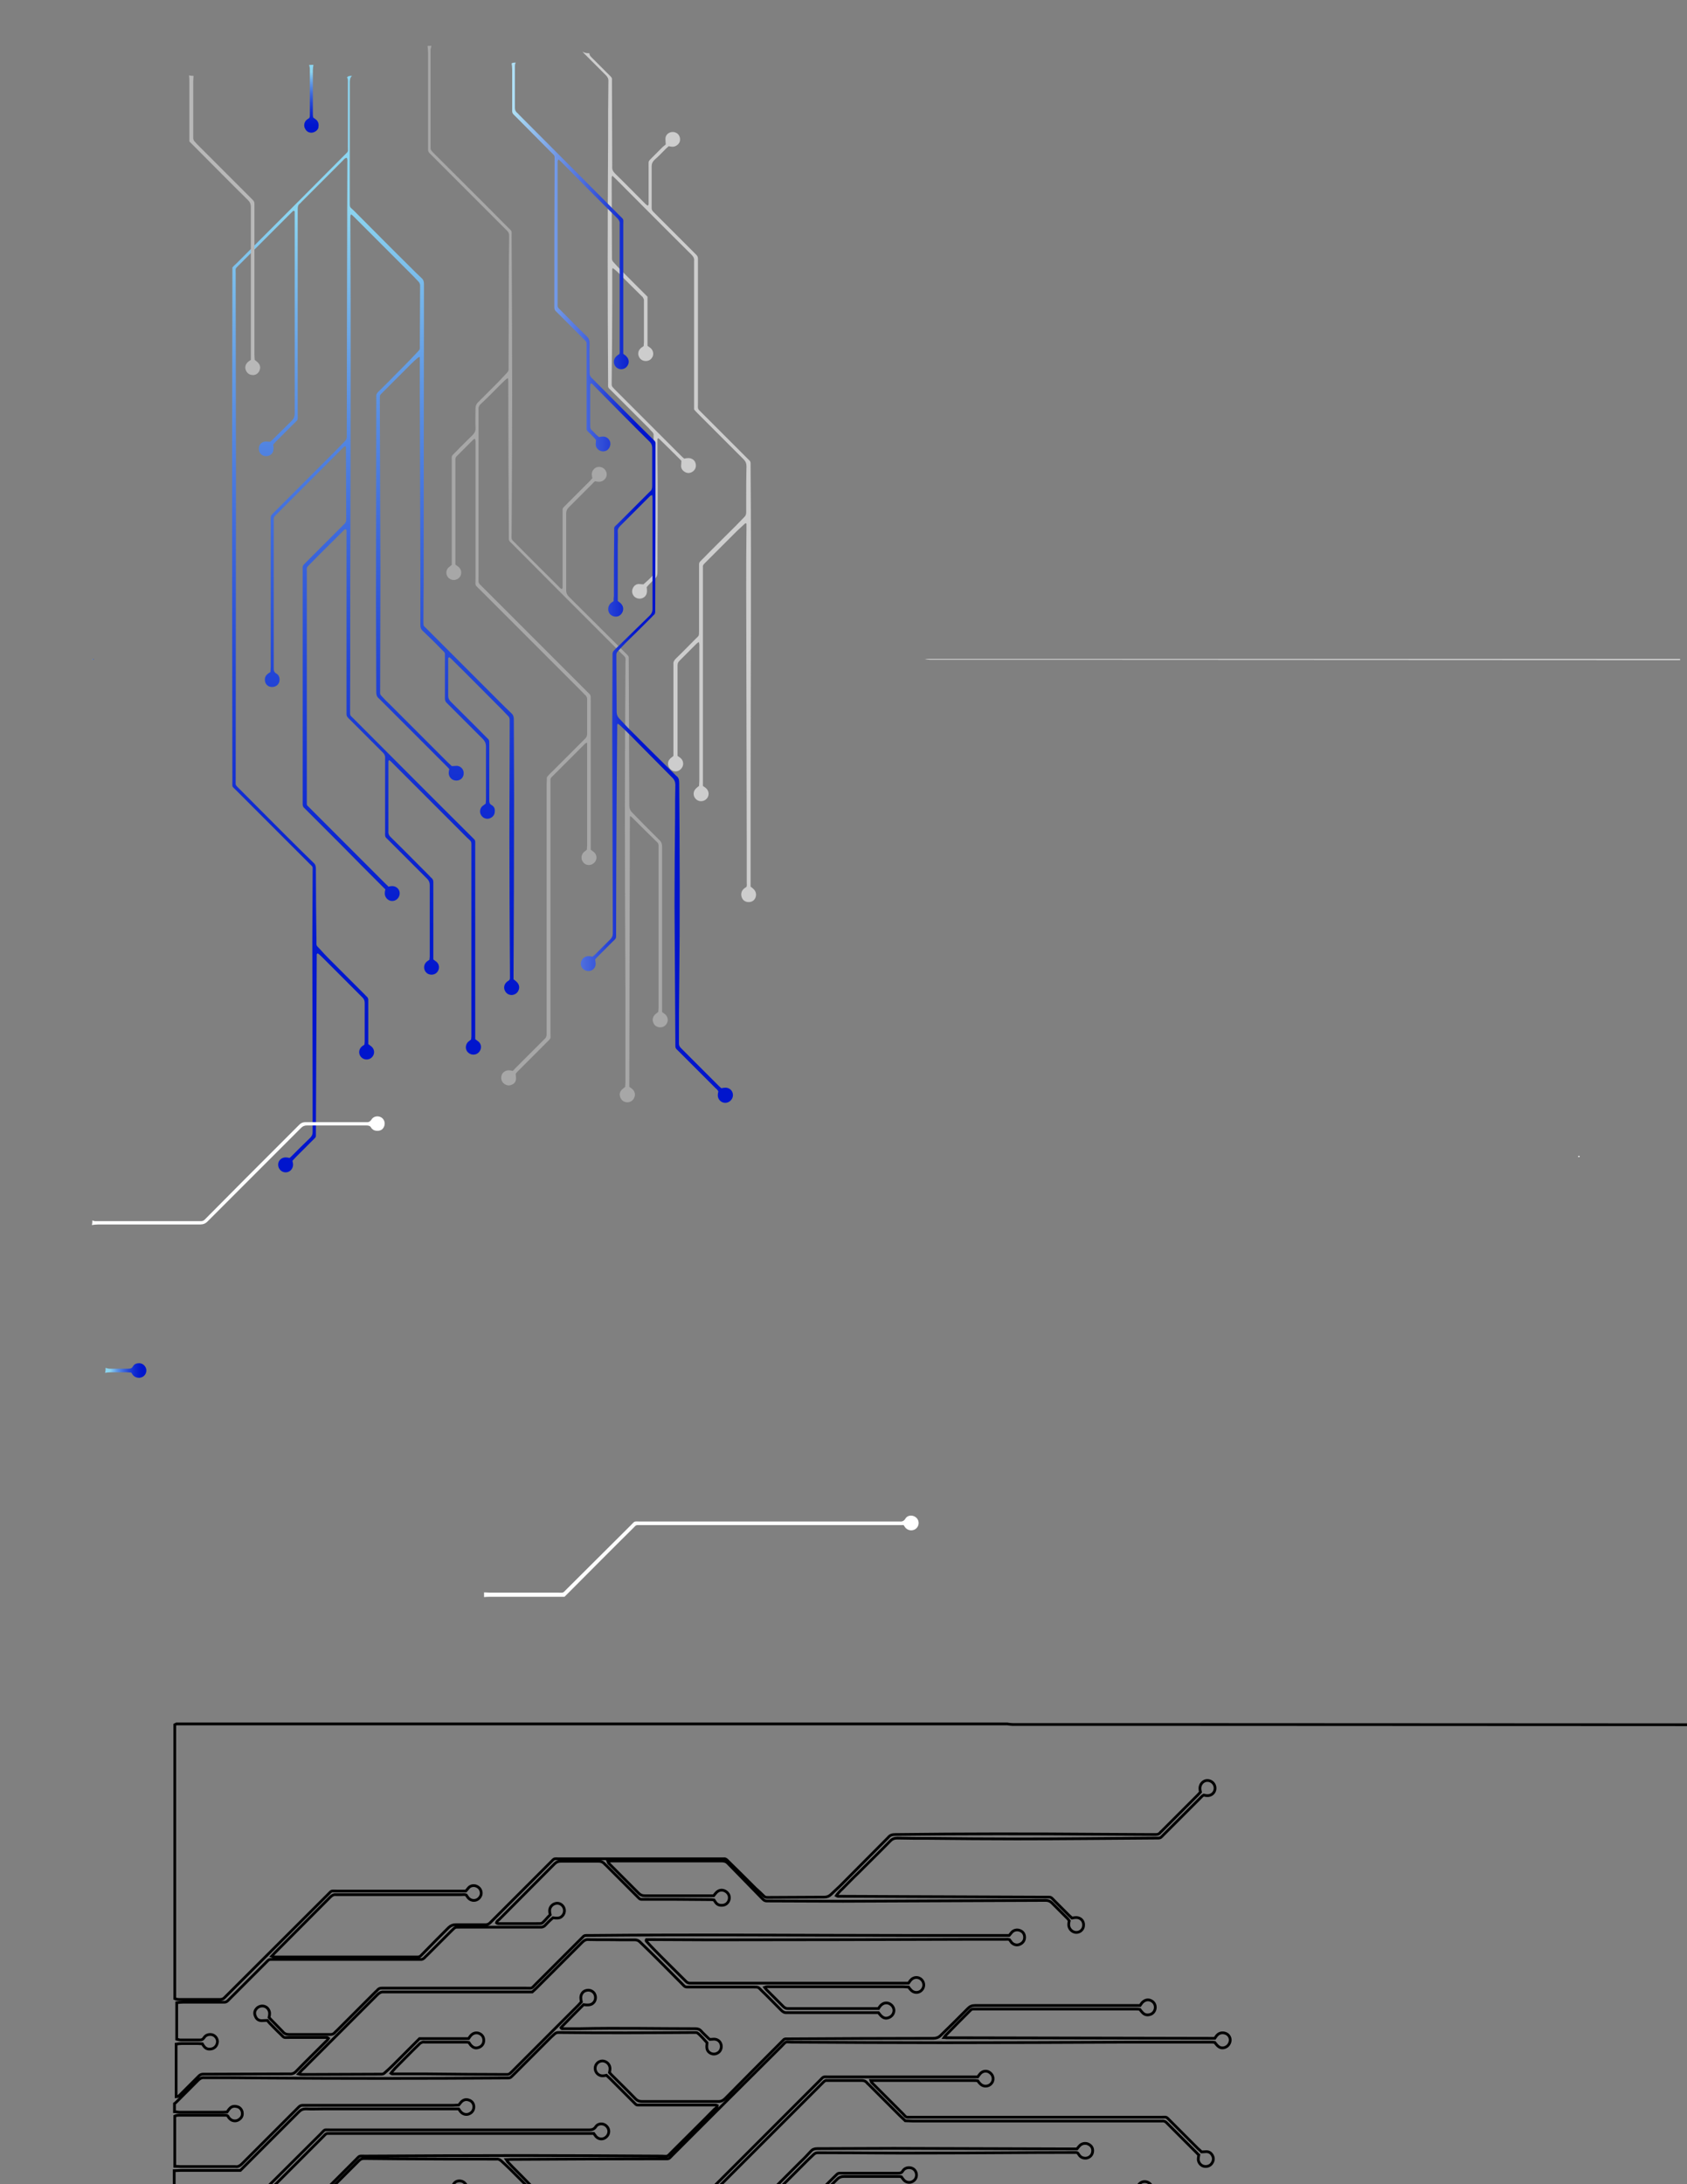 <?xml version="1.0" encoding="utf-8"?>
<!-- Generator: Adobe Illustrator 23.1.1, SVG Export Plug-In . SVG Version: 6.00 Build 0)  -->
<svg version="1.1" xmlns="http://www.w3.org/2000/svg" xmlns:xlink="http://www.w3.org/1999/xlink" x="0px" y="0px"
	 viewBox="0 0 612 792" style="enable-background:new 0 0 612 792;" xml:space="preserve">
<rect x="0" y="0" width="612" height="792" fill="#808080" stroke="none"/>
<style type="text/css">
	.st0{fill:none;stroke:#000000;stroke-miterlimit:10;}
	.st1{fill:url(#SVGID_1_);}
	.st2{fill:#A7A7A7;}
	.st3{fill:#CDCDCD;}
	.st4{fill:url(#SVGID_2_);}
	.st5{fill:#FFFFFF;}
	.st6{fill:#B8B8B8;}
	.st7{fill:url(#SVGID_3_);}
	.st8{fill:url(#SVGID_4_);}
	.st9{fill:url(#SVGID_5_);}
</style>
<g id="Layer_2">
	<path class="st0" d="M639.8,624.6c0,95.9,0,191.8,0,287.8c-192,0-384,0-576.1,0c0-24.3,0-48.5,0-72.8c0.6-0.4,1.3-0.3,2-0.3
		c7.6,0,15.3,0,22.9,0c2.3,0,1.7-0.3,3.4,1.4c13.1,13.1,26.2,26.2,39.3,39.2c0.4,0.4,0.8,0.8,1.3,1.3c0.4,0,0.9,0,1.3,0
		c20.9,0,41.8,0.1,62.7,0.1c40.8,0,81.6-0.1,122.3-0.1c2.3,0,1.6,0.3,3.3-1.4c7.9-7.8,15.7-15.7,23.6-23.6c1-1,2-2,3-3
		c1.4-1.3,0.8-1.1,2.8-1.1c8.5,0,16.9,0.1,25.4,0.1c18.4,0,36.7-0.1,55.1-0.1c4.7,0,9.3,0,14,0c0.8,0,1.5,0.2,2.1,0.9
		c2.2,2.2,4.4,4.4,6.6,6.7c0.2,0.2,0.4,0.5,0.7,0.8c-0.1,0.4-0.2,0.7-0.2,1c-0.2,1.7,1,3,2.6,3.1c1.6,0,2.9-1.3,2.8-2.9
		c-0.1-1.6-1.6-2.7-3.2-2.5c-0.3,0-0.7,0.1-1,0.2c-0.4-0.4-0.8-0.8-1.2-1.1c-2-2-4.1-4.1-6.1-6.1c-1.5-1.5-1-1.3-3.1-1.3
		c-21.1-0.1-42.2-0.2-63.3-0.3c-0.3,0-0.6,0-0.9,0c-0.2,0-0.5,0-0.6-0.4c0.5-0.7,1.2-1.4,1.9-2.1c4.7-4.7,9.4-9.4,14.1-14.1
		c0.6-0.6,1.1-0.8,1.9-0.8c4.7,0,9.5,0,14.2,0c0.3,0,0.7,0.1,1,0.1c0.3,0.4,0.5,0.8,0.8,1.1c1,1.1,2.6,1.1,3.7,0.1
		c1.2-1,1.2-2.8,0.1-3.9c-1.1-1.1-2.9-1.1-3.9,0.1c-0.3,0.4-0.6,0.8-0.9,1.2c-0.4,0-0.8,0-1.2,0c-4.4,0-8.8,0-13.2,0
		c-0.5,0-1.1,0-1.6,0c-0.5,0-0.9,0.1-1.2,0.5c-0.3,0.3-0.6,0.6-0.8,0.8c-4.4,4.4-8.9,8.9-13.3,13.3c-1,1-2,2-3.1,2.9
		c-1.6,1.5-1.2,1.3-3.2,1.3c-8.7,0.1-17.3,0.1-26,0.2c-0.9,0-1.6,0.3-2.2,0.9c-1.4,1.5-2.8,2.9-4.2,4.3c-7.5,7.5-14.9,15-22.4,22.4
		c-1.8,1.8-1.2,1.5-3.7,1.5c-36.2,0-72.4-0.1-108.5-0.1c-24.9,0-49.8,0.1-74.8,0.1c-2.1,0-1.6,0.2-3.2-1.3
		c-6.2-6.2-12.5-12.5-18.7-18.7c-0.2-0.2-0.5-0.5-0.7-0.7c-0.2-0.2-0.3-0.4,0-0.7c0.5,0,1.1,0,1.7,0c12.6,0,25.2,0,37.7,0
		c11.3,0,22.6,0,33.9,0c1.1,0,1.9,0.3,2.7,1.1c2.2,2.3,4.5,4.5,6.7,6.8c0.3,0.3,0.6,0.6,0.9,1c-0.1,0.5-0.1,0.9-0.1,1.3
		c-0.1,1.7,1.1,2.9,2.8,2.8c1.4-0.1,2.5-1.1,2.5-2.6c0-1.5-1-2.7-2.5-2.7c-0.5,0-1.1,0.1-1.7,0.1c-0.3-0.3-0.7-0.7-1.1-1
		c-2.1-2.1-4.2-4.2-6.3-6.3c-1.9-1.9-1.2-1.6-3.9-1.6c-24.2,0-48.4,0-72.6,0c-0.5,0-1,0-1.5,0c-0.8,0-1.5-0.1-2-0.8
		c-0.1-0.2-0.3-0.3-0.5-0.5c-5-5-10-10-15.1-15.1c-0.3-0.3-0.6-0.5-0.8-0.8c-0.1-0.1-0.1-0.3-0.2-0.6c0.7-0.2,1.2-0.2,1.8-0.2
		c13.7,0,27.3,0.1,41,0.1c18.2,0,36.4,0.1,54.6,0.1c1.2,0,2.4,0,3.7,0c0.7,0,1.2,0.2,1.7,0.7c1.2,1.2,2.5,2.4,3.7,3.6
		c7.2,7.2,14.4,14.4,21.6,21.6c2,2,1.2,1.7,4.1,1.7c17.4,0,34.9,0,52.3,0c0.7,0,1.4,0,2,0.1c0.2,0.3,0.4,0.6,0.6,0.9
		c0.6,0.8,1.4,1.2,2.4,1.1c1.4-0.1,2.4-1.2,2.4-2.6c0-1.4-1-2.6-2.4-2.7c-1.1-0.1-2,0.3-2.5,1.2c-0.4,0.7-1,0.9-1.7,0.9
		c-0.3,0-0.7,0-1,0c-4.7,0-9.4,0-14.1,0c-12.7,0-25.5,0-38.2,0c-1.9,0-1.7,0-2.9-1.2c-7.1-7.1-14.3-14.3-21.4-21.4
		c-0.9-0.9-1.8-1.8-2.7-2.7c-0.2-0.2-0.3-0.4-0.5-0.7c0.6-0.3,1.1-0.2,1.6-0.2c8.1,0,16.2-0.1,24.2-0.1c0.3,0,0.7,0,1,0
		c0.6,0,1,0.2,1.4,0.6c0.8,0.8,1.5,1.5,2.3,2.3c3.9,3.9,7.8,7.8,11.6,11.6c1.6,1.6,1,1.3,3.2,1.3c27.9,0,55.7,0,83.6,0
		c0.3,0,0.7,0,1,0c0.6,0,1.1-0.1,1.4-0.6c0.2-0.2,0.4-0.4,0.6-0.6c4.3-4.3,8.6-8.6,12.9-12.9c4.9-4.9,9.8-9.8,14.8-14.7
		c0.4-0.4,0.8-0.8,1.2-1.2c0.4,0.1,0.8,0.2,1.1,0.2c1.6,0.2,2.9-1,3.1-2.5c0.1-1.6-1.2-3-2.8-2.9c-1.5,0-2.7,1.4-2.6,2.9
		c0,0.4,0.1,0.8,0.2,1.2c-0.3,0.4-0.7,0.8-1.1,1.1c-9.2,9.2-18.4,18.4-27.6,27.6c-0.2,0.2-0.3,0.3-0.5,0.5c-0.3,0.3-0.6,0.4-0.9,0.4
		c-0.4,0-0.8,0-1.2,0c-5.2,0-10.5,0-15.7,0c-22.4,0-44.7,0-67.1,0c-1.9,0-1.5,0.2-2.8-1.1c-3.9-3.9-7.8-7.8-11.6-11.6
		c-0.3-0.3-0.6-0.6-0.9-0.9c-0.2-0.2-0.3-0.4-0.1-0.7c0.6-0.2,1.2-0.1,1.8-0.1c21.2,0,42.4,0,63.6,0c0.5,0,1,0,1.5,0
		c0.6,0,1-0.2,1.4-0.6c0.2-0.3,0.5-0.5,0.7-0.7c3.9-3.9,7.8-7.8,11.7-11.7c0.7-0.7,1.4-1.1,2.3-1c0.4,0,0.8,0,1.2,0
		c8.4,0,16.7,0,25.1,0c2.5,0,1.8,0.2,3.6-1.5c4.6-4.6,9.2-9.2,13.8-13.8c0.6-0.6,1.3-0.9,2.2-0.9c8.7,0,17.3,0,26,0
		c0.4,0,0.8,0.1,1.1,0.1c0.3,0.4,0.5,0.8,0.8,1.1c1.2,1.2,3.1,1.1,4.1-0.2c0.9-1.1,0.7-2.8-0.4-3.7c-1.1-1-2.7-0.9-3.7,0.2
		c-0.3,0.3-0.6,0.8-0.9,1.2c-0.6,0-1.2,0-1.8,0c-8.4,0-16.7,0-25.1,0c-0.4,0-0.8,0-1.2,0c-0.6,0-1,0.2-1.4,0.6
		c-0.3,0.3-0.6,0.6-0.8,0.8c-4.6,4.6-9.3,9.3-13.9,13.9c-0.7,0.7-1.4,1.1-2.3,1c-0.1,0-0.3,0-0.4,0c-7.9,0-15.8,0-23.6,0
		c-0.4,0-0.9,0-1.3,0c-0.2,0-0.3-0.1-0.5-0.2c0.3-0.6,0.8-1,1.2-1.4c9-9,17.9-17.9,26.9-26.9c1.8-1.8,1.1-1.6,3.8-1.6
		c22.4,0,44.7,0,67.1,0c0.4,0,0.8,0,1.2,0c0.4,0,0.8,0.1,1.1,0.1c0.3,0.4,0.6,0.8,0.9,1.1c0.9,1,2.4,1.1,3.5,0.3
		c1-0.7,1.4-2.1,0.9-3.3c-0.8-1.8-3.2-2.2-4.5-0.8c-0.3,0.4-0.6,0.8-0.9,1.2c-0.7,0-1.5,0-2.2,0c-22.7,0-45.3,0-68,0
		c-2.2,0-1.7-0.2-3.2,1.3c-14.2,14.2-28.5,28.5-42.7,42.7c-1.5,1.5-1,1.4-3.4,1.4c-20.8,0-41.6,0-62.4-0.1
		c-37.9-0.1-75.9-0.2-113.8,0c-0.9,0-1.8,0-2.6,0c-0.2,0-0.4-0.1-0.8-0.2c0.4-0.4,0.6-0.8,0.9-1.1c7.2-7.2,14.4-14.4,21.6-21.6
		c0.7-0.7,1.4-1.3,2-1.9c0.4-0.4,0.8-0.5,1.3-0.5c0.3,0,0.7,0,1,0c6.8,0,13.6,0.1,20.4,0.1c2.1,0,1.6-0.2,3.1,1.2
		c2.8,2.6,5.5,5.3,8.2,8c2,2,4,3.9,5.9,5.9c0.5,0.5,1,0.8,1.7,0.7c0.1,0,0.3,0,0.4,0c24.9,0,49.8,0.1,74.8,0.1
		c10.7,0,21.3-0.1,32-0.1c0.9,0,1.7-0.2,2.3-1c0.1-0.1,0.1-0.1,0.2-0.2c8.1-8.1,16.2-16.2,24.3-24.3c0.3-0.3,0.7-0.7,1.1-1
		c0.5,0.1,0.8,0.2,1.2,0.2c1.2,0.1,2.5-0.7,2.8-1.9c0.4-1.3-0.1-2.5-1.2-3.2c-1.7-1-3.9,0.2-4,2.2c0,0.6,0.1,1.2,0.1,1.8
		c-0.5,0.5-1,1.1-1.5,1.6c-7,7-13.9,13.9-20.9,20.9c-0.8,0.8-1.5,1.5-2.3,2.3c-1.5,1.4-1,1.2-3.1,1.2c-14.4,0-28.9-0.1-43.3-0.1
		c-20.4,0-40.8,0.1-61.2,0.2c-0.5,0-1,0-1.5,0c-0.4,0-0.8-0.1-1.1-0.4c-0.2-0.2-0.4-0.4-0.6-0.6c-3.5-3.5-6.9-6.9-10.4-10.4
		c-0.8-0.8-1.5-1.6-2.2-2.4c-0.1-0.2-0.2-0.4-0.3-0.7c0.6,0,1.1,0,1.6,0c4.7,0,9.5,0,14.2,0c19.8-0.1,39.7-0.1,59.5-0.2
		c7.3,0,14.6,0,21.9,0c0.9,0,1.6-0.3,2.2-0.9c2.2-2.3,4.5-4.5,6.7-6.8c1.4-1.4,1-1.2,2.9-1.2c4.9,0,9.8,0,14.7,0
		c0.7,0,1.3-0.1,1.8-0.7c0.2-0.2,0.4-0.4,0.6-0.6c4.2-4.2,8.4-8.4,12.6-12.6c0.7-0.7,1.4-1,2.5-1c6.5,0,12.9,0,19.4,0
		c0.5,0,1,0,1.4,0.1c0.3,0.4,0.6,0.9,0.9,1.2c0.8,0.9,2.2,1.1,3.2,0.5c1.1-0.6,1.6-1.8,1.3-3c-0.3-1.2-1.3-2-2.6-2
		c-1,0-1.8,0.4-2.3,1.2c-0.4,0.7-0.9,0.8-1.6,0.8c-0.4,0-0.8,0-1.2,0c-6.3,0-12.6,0-18.9,0c-2.1,0-1.6-0.1-3.1,1.3
		c-4.2,4.2-8.5,8.4-12.7,12.7c-0.6,0.6-1.2,0.9-2.1,0.9c-2.7,0-5.5,0-8.2,0c-1.7,0-3.3,0-5,0c-0.3,0-0.6,0.1-0.8-0.4
		c0.3-0.3,0.5-0.6,0.8-0.9c6.1-6.1,12.3-12.3,18.4-18.4c0.7-0.7,1.4-1.3,2.1-2c0.4-0.4,0.9-0.6,1.4-0.6c0.9,0,1.8,0,2.6,0
		c13,0,25.9,0.2,38.9,0.1c16.9,0,33.8-0.2,50.7-0.2c0.5,0,1,0,1.5,0c0.4,0,0.7,0.1,0.9,0.5c0.2,0.2,0.3,0.5,0.5,0.7
		c0.8,0.9,2.2,1.1,3.2,0.6c1-0.5,1.5-1.4,1.5-2.5c0-1.1-0.6-1.9-1.7-2.4c-1-0.4-2.2-0.2-3,0.6c-0.3,0.3-0.6,0.7-1,1.2
		c-0.7,0-1.4,0-2,0c-21.5-0.1-43-0.1-64.5-0.2c-9.3,0-18.5,0.1-27.8,0.1c-1,0-1.7,0.3-2.3,1c-1.2,1.3-2.4,2.6-3.7,3.8
		c-8.9,8.9-17.9,17.9-26.8,26.8c-1.2,1.2-0.8,1.2-2.8,1.2c-0.1,0-0.2,0-0.3,0c-9.9,0-19.9,0-29.8-0.1c-25.7,0-51.4-0.1-77.1-0.1
		c-5,0-10,0.1-15,0c-0.9,0-1.6,0.3-2.2,0.9c-1.2,1.3-2.4,2.6-3.7,3.8c-6.9,6.9-13.8,13.9-20.8,20.8c-1.5,1.5-1,1.4-3.3,1.4
		c-8.4,0-16.8,0-25.3,0c-5.9,0-11.8,0-17.8,0c-0.9,0-1.8-0.1-2.4-0.8c0-2.5,0-5.1,0-7.6c0.8-0.1,1.5-0.2,2.3-0.2
		c5.1,0,10.2,0,15.3,0c7.2,0,14.5,0,21.7,0c1.1,0,1.9-0.3,2.7-1.1c6.1-6.1,12.2-12.2,18.3-18.3c5.2-5.2,10.4-10.4,15.6-15.6
		c0.6-0.6,1.2-0.9,2.1-0.9c7.2,0,14.4,0,21.6,0c0.8,0,1.4,0.1,1.8,0.9c0.1,0.3,0.4,0.5,0.6,0.6c0.8,0.6,2.3,0.6,3.2,0
		c1-0.7,1.3-2,0.9-3.1c-0.8-2.1-3.7-2.2-4.6-0.6c-0.5,0.9-1.2,1.1-2.1,1c-0.4,0-0.8,0-1.2,0c-6.9,0-13.7,0-20.6,0
		c-0.9,0-1.7,0.2-2.3,0.9c-6.4,6.4-12.8,12.8-19.2,19.2c-4.9,4.9-9.7,9.8-14.6,14.7c-0.2,0.2-0.4,0.3-0.5,0.5
		c-0.4,0.4-0.9,0.6-1.4,0.6c-0.4,0-0.9,0-1.3,0c-11.3,0-22.6,0-33.9,0c-0.9,0-1.8,0-2.6,0c-0.6,0-1.1-0.1-1.6-0.3
		c0-5.4,0-10.8,0-16.2c0.9-0.1,1.8-0.2,2.6-0.2c11.3,0,22.5,0,33.8,0c2.2,0,1.8,0.1,3.3-1.4c8.4-8.4,16.8-16.8,25.2-25.2
		c0.7-0.7,1.4-1.4,2.1-2.1c0.5-0.5,1-0.7,1.7-0.7c0.4,0,0.8,0,1.2,0c3.6,0,7.1,0.1,10.7,0.1c11.9,0.1,23.9,0.1,35.8,0.1
		c0.1,0,0.3,0,0.4,0c0.7-0.1,1.2,0.2,1.7,0.6c1.2,1.1,2.4,2.2,3.5,3.3c2.4,2.4,4.8,4.8,7.2,7.2c0.6,0.6,1.3,0.9,2.2,0.9
		c2.3-0.1,4.7,0,7,0c1.1,0,1.9,0.4,2.7,1.1c2,2.1,4.1,4.1,6.1,6.1c1.7,1.7,1.1,1.4,3.4,1.4c11.9,0,23.8,0,35.7,0c0.6,0,1.3,0,1.8,0
		c0.4,0.5,0.6,0.9,1,1.2c0.8,0.8,2,1,3,0.5c1-0.5,1.6-1.5,1.5-2.6c-0.1-1.1-0.8-2.1-1.9-2.4c-1.1-0.3-2-0.1-2.8,0.8
		c-0.3,0.4-0.6,0.8-0.9,1.2c-0.6,0-1.1,0-1.6,0c-11.8,0-23.7,0-35.5,0c-0.3,0-0.7,0-1,0c-0.5,0-0.8-0.2-1.2-0.5c-2-2-4-4-6-6
		c-0.1-0.1-0.2-0.4-0.3-0.6c0.7-0.3,1.4-0.2,2-0.2c16.3,0,32.6,0,48.9,0c2.6,0,1.9,0.3,3.7-1.5c12.5-12.5,25-25,37.5-37.5
		c0.3-0.3,0.7-0.7,1-1c0.4-0.4,0.8-0.6,1.3-0.5c0.6,0,1.2,0,1.8,0c3.6,0,7.1,0,10.7,0c0.8,0,1.4,0.2,1.9,0.8
		c0.2,0.3,0.5,0.5,0.7,0.7c3.7,3.7,7.5,7.5,11.2,11.2c0.7,0.7,1.4,1.3,2,1.9c0.9,0,1.8,0.1,2.6,0.1c29.7,0,59.3,0,89,0
		c0.5,0,1.1,0,1.6,0c0.7-0.1,1.3,0.2,1.8,0.8c0.1,0.1,0.1,0.1,0.2,0.2c3.5,3.5,7,7,10.5,10.5c0.3,0.3,0.5,0.6,0.8,0.8
		c-0.1,0.5-0.2,1-0.2,1.5c0,1.1,0.7,2.1,1.7,2.5c1.1,0.4,2.4,0.1,3.1-0.8c0.7-0.9,0.9-1.9,0.4-2.9c-0.5-1-1.2-1.5-2.3-1.5
		c-0.5,0-1.1,0.1-1.7,0.1c-0.4-0.4-0.8-0.8-1.3-1.2c-3.4-3.4-6.7-6.7-10.1-10.1c-1.6-1.6-1.1-1.3-3.2-1.3c-14.6,0-29.3,0-43.9,0
		c-15.6,0-31.2,0-46.9,0c-2,0-1.6,0.2-2.9-1.2c-3.6-3.6-7.2-7.2-10.8-10.8c-0.2-0.2-0.4-0.4-0.6-0.6c-0.1-0.2-0.2-0.4-0.3-0.7
		c0.6,0,1.1,0,1.6,0c3.2,0,6.4,0,9.5,0c8.7,0,17.3,0,26,0c0.6,0,1.2,0,1.7,0.1c0.3,0.5,0.6,0.8,0.9,1.1c1.1,1.2,3.1,1.1,4.1-0.2
		c0.9-1.1,0.7-2.8-0.4-3.7c-1.1-1-2.7-0.9-3.7,0.2c-0.3,0.3-0.6,0.8-0.9,1.2c-0.6,0-1.3,0-1.9,0c-17.3,0-34.7,0-52,0
		c-2.5,0-1.8-0.3-3.6,1.5c-12.6,12.6-25.1,25.1-37.7,37.7c-1.7,1.7-1.1,1.5-3.7,1.5c-20,0-39.9,0-59.9,0c-0.2,0-0.5,0-0.7,0
		c-0.9,0.1-1.6-0.2-2.2-0.9c-2.4-2.5-4.8-4.9-7.2-7.3c-0.6-0.6-1.1-1.2-1.7-1.8c-0.1-0.2-0.2-0.4-0.4-0.7c0.6,0,1-0.1,1.4-0.1
		c18.5-0.1,37-0.2,55.5-0.2c2.4,0,1.8,0.2,3.4-1.4c13.1-13.1,26.2-26.2,39.4-39.3c2-2,1.2-1.7,3.9-1.6c18.4,0.1,36.8,0.2,55.2,0.2
		c22,0,44-0.1,65.9-0.2c10.2,0,20.4,0,30.5,0c0.6,0,1.3,0,1.8,0.1c0.3,0.4,0.6,0.8,0.9,1.1c0.8,0.8,1.7,1.1,2.8,0.7
		c1.1-0.4,1.8-1.4,1.9-2.6c0-1.1-0.6-2.1-1.7-2.5c-1.1-0.4-2.3-0.2-3.1,0.7c-0.3,0.3-0.5,0.7-0.8,1.1c-0.6,0-1.2,0-1.8,0
		c-31.6-0.1-63.3-0.1-94.9-0.2c-0.2,0-0.5,0-0.7,0c-0.2,0-0.4-0.1-0.8-0.1c0.2-0.3,0.3-0.5,0.5-0.7c3-3.1,6-6.1,9.1-9.2
		c0.3-0.3,0.6-0.4,1.1-0.4c0.3,0,0.6,0,0.9,0c19.3,0,38.7,0,58,0c0.5,0,1,0,1.4,0.1c0.3,0.4,0.6,0.8,0.9,1.1
		c0.7,0.8,1.6,1.1,2.7,0.8c1.2-0.3,1.9-1.3,2-2.4c0.1-1.2-0.5-2.2-1.6-2.7c-1.1-0.5-2.2-0.2-3.1,0.7c-0.3,0.3-0.5,0.7-0.8,1.1
		c-0.6,0-1.2,0-1.8,0c-7.2,0-14.5,0-21.7,0c-12.1,0-24.3,0-36.4,0c-1.1,0-1.8,0.3-2.6,1.1c-1.8,1.8-3.6,3.6-5.4,5.4
		c-1.5,1.5-3,2.9-4.5,4.4c-0.7,0.7-1.6,1-2.6,1c-17.5,0-35,0.1-52.4,0.2c-0.3,0-0.7,0-1,0c-0.4,0-0.8,0.1-1,0.4
		c-0.4,0.4-0.8,0.8-1.2,1.2c-6.6,6.6-13.3,13.3-19.9,20c-0.7,0.7-1.4,1.1-2.4,1.1c-9.3,0-18.6,0-27.9,0c-0.9,0-1.6-0.3-2.2-0.9
		c-2.9-3-5.9-5.9-8.8-8.8c-0.3-0.3-0.5-0.6-0.7-0.8c0.1-0.5,0.2-0.9,0.2-1.4c0-1.5-1.2-2.7-2.7-2.8c-1.5,0-2.7,1.2-2.7,2.7
		c0,1.5,1.3,2.8,2.8,2.7c0.4,0,0.9-0.1,1.3-0.2c0.4,0.4,0.8,0.7,1.2,1.1c2.9,2.9,5.7,5.7,8.6,8.6c1.3,1.3,0.9,1.1,2.8,1.1
		c8.5,0,17,0,25.6,0c0.5,0,1,0,1.5,0c0.2,0,0.3,0.1,0.5,0.2c-0.1,0.7-0.6,1-1,1.3c-5.1,5.2-10.3,10.3-15.5,15.5
		c-1.8,1.8-1.2,1.6-3.7,1.5c-16.8-0.1-33.7-0.2-50.5-0.2c-19,0-38,0.1-57,0.2c-2.5,0-1.8-0.3-3.6,1.5c-8.9,8.9-17.9,17.9-26.8,26.8
		c-1.3,1.3-1,1.1-2.8,1.1c-11.3,0-22.6,0-33.9,0c-0.3,0-0.6,0-0.9,0c-0.4-0.1-0.8-0.2-1.3-0.3c0-3.7,0-7.4,0-11.2
		c0.8,0,1.7-0.1,2.5-0.1c8.3,0,16.6,0,25,0c0.6,0,1.2,0,1.7,0c0.4-0.4,0.8-0.8,1.2-1.2c7.9-7.9,15.7-15.7,23.6-23.6
		c1.3-1.3,0.9-1.2,2.8-1.2c8.6,0,17.1,0,25.7,0c22.6,0,45.1,0,67.7,0c0.7,0,1.4,0,2,0c0.3,0.4,0.6,0.8,0.8,1.1
		c1,1.1,2.6,1.2,3.7,0.2c1.2-1,1.3-2.8,0.2-3.9c-1.1-1.2-3.1-1.2-4,0.2c-0.6,0.9-1.4,1.1-2.3,1.1c-0.4,0-0.9,0-1.3,0
		c-30.9,0-61.8,0-92.7,0c-2.5,0-1.7-0.3-3.5,1.5c-7.7,7.6-15.3,15.3-23,22.9c-1.7,1.7-1.1,1.4-3.4,1.4c-8.2,0-16.3,0-24.5,0
		c-0.7,0-1.5-0.1-2.2-0.1c0-3.6,0-7.2,0-10.9c0.8,0,1.7-0.1,2.5-0.1c6.6,0,13.1,0,19.7,0c0.6,0,1.2,0,1.8,0c0.8-0.8,1.5-1.5,2.3-2.3
		c6.3-6.3,12.7-12.7,19-19c0.7-0.7,1.4-1,2.4-1c2.2,0.1,4.4,0,6.6,0c15.7,0,31.3,0,47,0c0.6,0,1.3,0,1.9,0c0.3,0.4,0.5,0.8,0.8,1.1
		c0.8,0.9,2.1,1.2,3.2,0.6c1-0.5,1.5-1.4,1.5-2.5c0-1.1-0.7-2.1-1.8-2.4c-1.1-0.4-2-0.1-2.8,0.7c-0.3,0.3-0.5,0.7-0.9,1.1
		c-0.7,0-1.4,0.1-2.1,0.1c-17.7,0-35.3,0-53,0c-0.5,0-1.1,0-1.6,0c-0.5,0-0.9,0.2-1.3,0.6c-0.3,0.3-0.6,0.6-0.8,0.8
		c-6.5,6.5-12.9,12.9-19.4,19.4c-0.3,0.3-0.7,0.7-1.1,1c-0.3,0.2-0.6,0.3-0.9,0.4c-0.3,0.1-0.7,0-1,0c-6.6,0-13.2,0-19.8,0
		c-0.7,0-1.4-0.1-2-0.1c0-6.1,0-12.1,0-18.2c0.6-0.3,1.2-0.3,1.9-0.3c5.3,0,10.6,0,15.8,0c0.2,0,0.5,0,0.7,0c0.4,0,0.8,0.1,1,0.5
		c0.1,0.3,0.3,0.5,0.5,0.7c0.8,0.9,2.2,1.1,3.2,0.5c1-0.6,1.5-1.4,1.4-2.5c0-1-0.8-2.1-1.8-2.3c-1.1-0.3-2.1-0.2-2.9,0.8
		c-0.3,0.3-0.5,0.7-0.8,1.1c-0.5,0-1,0.1-1.5,0.1c-5.2,0-10.4,0-15.6,0c-0.7,0-1.4-0.2-2-0.2c0-1,0-2,0-2.9c0.3-0.2,0.5-0.4,0.8-0.7
		c2.6-2.6,5.2-5.2,7.8-7.8c0.6-0.6,1.3-1,2.2-0.9c0.2,0,0.5,0,0.7,0c6.9,0,13.8,0,20.7,0.1c29.2,0.2,58.5,0.2,87.7,0
		c2.2,0,1.7,0.1,3.2-1.3c4.5-4.5,9-9,13.5-13.5c0.4-0.4,0.8-0.7,1.2-1.1c0.4-0.4,0.9-0.6,1.4-0.6c0.2,0,0.5,0,0.7,0
		c16,0.2,31.9,0.1,47.9,0c0.4,0,0.9,0,1.3,0c0.3,0,0.6,0.1,0.8,0.3c0.5,0.3,2.8,2.8,3.3,3.4c0,0.4-0.1,0.8-0.1,1.3
		c0,0.7,0.1,1.3,0.5,1.8c0.8,1,2.2,1.3,3.3,0.7c1.1-0.5,1.7-1.8,1.4-3.1c-0.3-1.2-1.3-2-2.6-2c-0.5,0-1,0.1-1.5,0.1
		c-0.3-0.2-0.6-0.5-0.8-0.7c-0.8-0.8-1.6-1.5-2.3-2.3c-0.6-0.7-1.3-0.9-2.2-0.9c-14,0-28-0.3-42,0c-2,0-3.9,0-5.9,0
		c-0.3,0-0.6,0.1-0.8-0.3c0.1-0.1,0.2-0.3,0.3-0.4c2.6-2.7,5.3-5.4,7.9-8c0.6,0.1,1.1,0.1,1.6,0.1c0.9,0,1.6-0.3,2.2-1
		c0.7-1,0.7-2.2,0.1-3.2c-0.7-1-1.9-1.4-3.1-1c-1.1,0.3-1.8,1.4-1.8,2.6c0,0.5,0.1,1,0.2,1.5c-0.4,0.4-0.8,0.9-1.2,1.3
		c-5.4,5.4-10.9,10.9-16.3,16.3c-2.5,2.5-5,5-7.5,7.5c-1.4,1.3-1,1.2-3.1,1.2c-9.5,0-19-0.1-28.5-0.2c-3.8,0-7.5,0-11.3,0
		c-0.4,0-0.8,0.1-1.2-0.2c0.5-0.7,1.1-1.3,1.6-1.9c2.9-2.9,5.7-5.8,8.6-8.6c0.1-0.1,0.3-0.3,0.4-0.4c0.3-0.2,0.6-0.3,0.9-0.4
		c0.3-0.1,0.6,0,0.9,0c4.8,0,9.7,0,14.5,0c0.5,0,1,0,1.4,0.1c0.3,0.4,0.5,0.8,0.8,1.1c0.7,0.7,1.5,1.1,2.5,0.8
		c1.2-0.3,2-1.2,2.1-2.4c0.1-1.3-0.5-2.3-1.7-2.8c-1.1-0.4-2.2-0.1-3,0.8c-0.3,0.3-0.5,0.7-0.8,1.1c-6,0-11.9,0-17.8,0
		c-0.5,0.5-0.9,0.9-1.3,1.3c-2.8,2.8-5.6,5.6-8.4,8.4c-0.9,0.9-1.9,1.8-2.9,2.7c-0.4,0.4-0.8,0.5-1.3,0.5c-0.3,0-0.7,0-1,0
		c-8.6,0-17.1,0.1-25.7,0.1c-0.8,0-1.7,0-2.5,0c-0.2,0-0.4-0.1-0.8-0.2c0.7-0.8,1.3-1.5,2-2.1c8.9-8.9,17.7-17.7,26.6-26.6
		c0.7-0.7,1.4-1.1,2.3-1c0.3,0,0.7,0,1,0c17,0,34,0,51,0c0.6,0,1.3,0,1.9,0c0.5-0.4,0.9-0.9,1.4-1.3c5.6-5.6,11.2-11.2,16.8-16.8
		c0.7-0.7,1.4-1,2.3-0.9c3.9,0.1,7.8,0,11.7,0.1c1.7,0,3.4,0,5.1,0c0.6,0,1.1,0.2,1.6,0.6c1.1,1.1,2.2,2.1,3.3,3.2
		c4,3.9,7.9,7.9,11.8,11.8c1.7,1.7,1.1,1.5,3.6,1.5c7.5,0,15,0,22.5,0c2.1,0,1.8,0,3.1,1.3c2.4,2.3,4.7,4.7,7.1,7.1
		c0.6,0.6,1.2,1,2.1,0.9c0.4,0,0.8,0,1.2,0c10,0,20.1,0,30.1,0c0.6,0,1.3,0,1.9,0c0.3,0.4,0.6,0.8,0.9,1.1c0.7,0.7,1.5,1.1,2.5,0.8
		c1.2-0.3,2.1-1.3,2.2-2.5c0.1-1.1-0.6-2.2-1.7-2.7c-1.1-0.5-2.3-0.2-3.2,0.8c-0.2,0.3-0.5,0.6-0.7,1c-0.6,0-1.3,0-1.9,0
		c-10,0-20,0-30,0c-0.3,0-0.7,0-1,0c-0.6,0-1.1-0.2-1.6-0.7c-2.1-2.1-4.2-4.2-6.2-6.2c-0.2-0.2-0.3-0.4-0.6-0.8
		c0.7-0.3,1.3-0.2,2-0.2c9.9,0,19.8,0,29.7,0c6.2,0,12.3,0,18.5,0c0.7,0,1.4,0.1,2,0.1c0.3,0.4,0.5,0.7,0.8,1c1,1.2,2.8,1.3,3.9,0.2
		c1.1-1.1,1.1-2.8,0-3.9c-1.1-1.1-2.9-1-3.9,0.2c-0.3,0.3-0.5,0.7-0.8,1.1c-0.6,0-1.3,0-1.9,0c-25.4,0-50.7,0-76.1,0
		c-0.4,0-0.9,0-1.3,0c-0.5,0-1-0.2-1.3-0.5c-0.2-0.2-0.4-0.4-0.6-0.6c-3.8-3.8-7.6-7.5-11.3-11.3c-0.9-0.9-1.7-1.8-2.5-2.7
		c-0.2-0.2-0.3-0.4-0.1-0.7c0.5,0,1,0,1.6,0c7.1,0,14.2,0.1,21.3,0.1c31.3,0,62.6-0.1,93.8-0.2c4.5,0,8.9,0,13.4,0
		c0.5,0,1.1-0.1,1.6,0.1c0.3,0.4,0.5,0.7,0.8,1.1c0.8,0.8,1.9,1.1,3,0.6c1.1-0.5,1.7-1.4,1.7-2.5c0-1.2-0.6-2.1-1.7-2.5
		c-1-0.4-2.2-0.2-3,0.7c-0.3,0.3-0.5,0.7-0.9,1.1c-0.6,0-1.2,0-1.8,0c-10.7,0-21.4,0-32.2,0c-39.3,0-78.6-0.4-117.9,0
		c-0.5,0-1,0-1.5,0c-0.5,0-0.9,0.1-1.2,0.5c-0.2,0.2-0.4,0.4-0.6,0.6c-5.5,5.5-11,11-16.5,16.5c-1.8,1.8-1.1,1.5-3.6,1.5
		c-17,0-34.1,0-51.1,0c-0.4,0-0.9,0-1.3,0c-0.6,0-1,0.2-1.4,0.6c-0.2,0.3-0.5,0.5-0.7,0.7c-4.7,4.7-9.4,9.4-14.1,14.1
		c-0.3,0.3-0.6,0.5-0.8,0.8c-0.4,0.4-0.9,0.6-1.4,0.6c-0.8,0-1.7,0-2.5,0c-4.2,0-8.4,0-12.6,0c-0.9,0-1.7-0.2-2.3-1
		c-1.3-1.4-2.8-2.8-4.1-4.2c-0.3-0.3-0.6-0.6-0.9-1c0.1-0.4,0.2-0.8,0.2-1.2c0.1-1.1-0.6-2.3-1.6-2.7c-1.1-0.5-2.5-0.1-3.2,0.8
		c-0.7,0.8-0.8,1.8-0.3,2.8c0.4,1,1.2,1.5,2.3,1.5c0.6,0,1.2-0.1,2-0.1c0.2,0.3,0.5,0.7,0.9,1.1c1.3,1.3,2.5,2.6,3.8,3.8
		c1.6,1.6,1,1.3,3.3,1.3c1.9,0,3.8,0,5.7,0c2.4,0,4.9,0,7.3,0c0.4,0,0.8-0.1,1.2,0.3c-0.2,0.3-0.4,0.6-0.6,0.8
		c-3.7,3.7-7.4,7.3-11,11c-0.7,0.8-1.5,1.2-2.6,1.1c-0.3,0-0.6,0-0.9,0c-9.7,0-19.5,0.1-29.2,0.1c-0.4,0-0.9,0-1.3,0
		c-0.5,0-0.9,0.2-1.3,0.5c-0.5,0.5-1,1-1.6,1.6c-1.8,1.8-3.6,3.6-5.4,5.4c-0.4,0.4-0.8,0.7-1.4,0.7c0-6.4,0-12.7,0-19.1
		c0.7-0.1,1.3-0.2,2-0.2c2,0,3.9,0,5.9,0c0.5,0,1.1,0.1,1.6,0.1c0.2,0.4,0.4,0.6,0.6,0.9c0.6,0.8,1.4,1.1,2.3,1
		c1.5-0.1,2.5-1.2,2.6-2.7c0-1.3-1.1-2.6-2.6-2.6c-1,0-1.8,0.4-2.3,1.2c-0.4,0.6-0.8,0.8-1.5,0.8c-2.3,0-4.7,0-7,0
		c-0.5,0-0.9-0.2-1.4-0.3c0-4.4,0-8.8,0-13.2c0.8-0.1,1.6-0.2,2.3-0.2c4.6,0,9.1,0,13.7,0c0.4,0,0.9,0,1.3,0c0.5,0,0.9-0.2,1.2-0.5
		c0.3-0.3,0.6-0.6,0.9-0.9c4.2-4.2,8.4-8.4,12.7-12.7c1.6-1.6,1.1-1.4,3.3-1.4c17.2,0,34.5,0,51.7,0c0.4,0,0.9,0,1.3,0
		c0.6,0.1,1.1-0.2,1.6-0.7c0.2-0.3,0.5-0.5,0.7-0.7c3-3,6-6,9-9c1.5-1.4,1.1-1.3,3.1-1.3c9.4,0,18.7,0,28.1,0c0.4,0,0.9,0,1.3,0
		c0.5,0,0.9-0.2,1.3-0.5c0.7-0.7,1.4-1.5,2.2-2.2c0.3-0.3,0.6-0.5,0.8-0.7c0.6,0.1,1.1,0.1,1.6,0.1c0.8,0,1.4-0.3,1.9-0.9
		c0.8-0.9,0.9-2.3,0.2-3.3c-0.6-0.9-1.8-1.5-3.1-1c-1.1,0.4-1.9,1.5-1.8,2.7c0,0.4,0.1,0.9,0.2,1.3c-0.6,0.6-1.1,1.1-1.6,1.7
		c-1.6,1.6-1,1.5-3.6,1.5c-2.6,0-5.3,0-7.9,0c-1.7,0-3.3,0-5,0c-0.5,0-1,0.1-1.4-0.3c0.1-0.5,0.5-0.8,0.9-1.1
		c6.7-6.8,13.5-13.5,20.2-20.3c0.6-0.6,1.3-0.9,2.2-0.9c4.6,0,9.1,0,13.7,0c0.8,0,1.5,0.2,2.1,0.8c0.2,0.3,0.5,0.5,0.7,0.7
		c3.7,3.7,7.4,7.4,11.1,11.1c1.4,1.4,1,1.2,2.9,1.2c7.7,0,15.5,0,23.2,0.1c0.6,0,1.3,0,1.9,0.1c0.2,0.3,0.4,0.6,0.6,0.9
		c0.7,1,1.7,1.2,2.9,1c1.5-0.3,2.4-1.9,2-3.4c-0.5-1.7-2.9-2.9-4.6-1.2c-0.3,0.3-0.6,0.7-1,1.2c-0.6,0-1.1,0-1.7,0
		c-6.2,0-12.4,0-18.7,0c-1.5,0-3,0-4.6,0c-1,0-1.6-0.3-2.3-1c-3.4-3.4-6.8-6.8-10.2-10.2c-0.2-0.2-0.4-0.4-0.6-0.6
		c-0.1-0.2-0.2-0.4-0.3-0.7c0.6,0,1-0.1,1.4-0.1c3.4,0,6.9,0,10.3,0c9.9,0,19.8,0,29.7,0c1,0,1.7,0.3,2.3,1c4,4.1,8,8.2,12,12.3
		c0.2,0.2,0.4,0.4,0.6,0.6c0.4,0.4,0.8,0.6,1.4,0.6c0.2,0,0.5,0,0.7,0c9,0,18,0.1,27,0.1c23.9-0.1,47.9-0.2,71.8-0.3
		c0.6,0,1.2,0,1.8,0c0.8,0,1.5,0.3,2.1,0.9c1.9,1.9,3.8,3.8,5.7,5.7c0.2,0.2,0.4,0.5,0.6,0.8c-0.1,0.4-0.2,0.8-0.2,1.2
		c-0.1,1.5,1.1,2.9,2.6,3c1.5,0.1,2.8-1.1,2.8-2.6c0.1-1.6-1.1-2.8-2.7-2.8c-0.5,0-1,0.1-1.5,0.2c-0.3-0.3-0.7-0.6-1.1-1
		c-1.7-1.7-3.4-3.4-5.1-5.1c-1.7-1.7-1.1-1.5-3.6-1.5c-16.9-0.1-33.9-0.1-50.8-0.2c-7.8,0-15.7-0.1-23.5-0.1c-0.4,0-0.9,0.1-1.4-0.2
		c0.2-0.3,0.3-0.5,0.4-0.6c0.5-0.6,1.1-1.3,1.7-1.8c2-2,3.9-4,5.9-5.9c3.9-3.9,7.8-7.7,11.6-11.6c0.7-0.7,1.4-1,2.5-1
		c3.9,0.1,7.8,0.1,11.7,0.1c10.6,0.1,21.1,0.2,31.7,0.2c16.7,0,33.4-0.2,50.1-0.3c2.2,0,1.8,0.1,3.2-1.3c4.4-4.4,8.9-8.9,13.3-13.3
		c0.4-0.4,0.7-0.8,1.2-1c0.4,0.1,0.8,0.2,1.2,0.2c1.6,0.1,2.9-1.1,2.9-2.7c0-1.5-1.2-2.8-2.8-2.8c-1.5,0-2.7,1.3-2.7,2.9
		c0,0.4,0.1,0.9,0.2,1.3c-0.3,0.3-0.6,0.7-0.9,1c-4.4,4.4-8.8,8.8-13.2,13.2c-0.2,0.2-0.4,0.3-0.5,0.5c-0.4,0.5-0.9,0.7-1.6,0.7
		c-0.4,0-0.8,0-1.2,0c-6.5,0-12.9-0.1-19.4-0.1c-24.6-0.2-49.3-0.2-73.9,0.1c-1.1,0-1.9,0.2-2.6,1.1c0,0-0.1,0.1-0.1,0.1
		c-5.8,5.8-11.6,11.7-17.4,17.5c-1,1-2.2,2-3.2,3c-0.7,0.7-1.5,1-2.5,1c-6.6,0-13.2,0.1-19.8,0.1c-0.3,0-0.6,0-0.9,0
		c-0.5,0-0.8-0.1-1.2-0.5c-1-1-2-1.9-3-2.8c-3.2-3.2-6.4-6.4-9.6-9.5c-0.2-0.2-0.5-0.5-0.7-0.7c-0.4-0.4-0.8-0.6-1.3-0.5
		c-0.2,0-0.5,0-0.7,0c-19.7,0-39.5,0-59.2,0c-1.8,0-1.4-0.2-2.8,1.2c-7,7-14.1,14.1-21.1,21.1c-0.3,0.3-0.6,0.6-0.9,0.9
		c-0.5,0.5-1,0.7-1.7,0.7c-0.5,0-1,0-1.5,0c-3.1,0-6.2,0-9.3,0c-1,0-1.7,0.3-2.5,1c-3.1,3.1-6.2,6.2-9.3,9.4c-1.4,1.4-1,1.3-3.1,1.3
		c-16.6,0-33.2,0-49.8,0c-0.4,0-0.9,0-1.3,0c-0.2,0-0.4-0.2-0.7-0.3c0.4-0.4,0.7-0.8,1-1.1c6.7-6.8,13.5-13.5,20.2-20.3
		c0.6-0.6,1.2-1,2.1-0.9c0.3,0,0.6,0,0.9,0c9,0,18,0,27,0c5.9,0,11.7,0,17.6,0c0.6,0,1.2-0.1,1.7,0.1c0.2,0.3,0.5,0.7,0.7,1
		c0.5,0.6,1.2,1,2.1,1c1.2,0,2.2-0.8,2.6-2c0.3-1.1-0.2-2.4-1.3-3c-1-0.6-2.4-0.5-3.2,0.4c-0.3,0.3-0.6,0.8-1,1.2
		c-0.6,0-1.2,0-1.8,0c-15,0-30.1,0-45.1,0c-2.2,0-1.6-0.3-3.3,1.4c-12.2,12.1-24.3,24.3-36.5,36.4c-0.2,0.2-0.5,0.5-0.7,0.7
		c-0.5,0.6-1.1,0.8-1.8,0.8c-4.9,0-9.9,0-14.8,0c-0.6,0-1.1-0.1-1.6-0.3c0-33.1,0-66.2,0-99.3c0.2-0.1,0.4-0.2,0.6-0.3
		c100.5,0,200.9,0,301.4,0c0.6,0.1,1.3,0.2,1.9,0.2c15.4,0,30.7,0,46.1,0c70.6,0,141.1,0.1,211.7,0.1
		C630.2,624.6,635,624.6,639.8,624.6z M603.4,804.6c-0.2-0.1-0.3-0.2-0.4-0.2c-0.1,0-0.2,0.2-0.2,0.3c0,0.1,0.2,0.2,0.3,0.2
		C603.2,804.9,603.3,804.8,603.4,804.6z"/>
	<linearGradient id="SVGID_1_" gradientUnits="userSpaceOnUse" x1="133.072" y1="37.62" x2="136.891" y2="401.173">
		<stop  offset="0.105" style="stop-color:#8CD5F0"/>
		<stop  offset="0.266" style="stop-color:#629BE5"/>
		<stop  offset="0.421" style="stop-color:#3F6BDD"/>
		<stop  offset="0.567" style="stop-color:#2346D6"/>
		<stop  offset="0.702" style="stop-color:#102BD1"/>
		<stop  offset="0.822" style="stop-color:#041BCE"/>
		<stop  offset="0.914" style="stop-color:#0015CD"/>
	</linearGradient>
	<path class="st1" d="M127.7,27.5c-0.7,0.6-0.8,1.5-0.8,2.4c0,5.9,0,11.8,0,17.8c0,8.4,0,16.8,0,25.3c0,2.4-0.1,1.9,1.4,3.3
		c6.9,6.9,13.8,13.9,20.8,20.8c1.2,1.2,2.5,2.5,3.8,3.7c0.7,0.6,0.9,1.3,0.9,2.2c0,5,0,10,0,15c0,25.7-0.1,51.4-0.1,77.1
		c0,9.9,0,19.9-0.1,29.8c0,0.1,0,0.2,0,0.3c0,2,0,1.6,1.2,2.8c8.9,8.9,17.9,17.9,26.8,26.8c1.2,1.2,2.5,2.5,3.8,3.7
		c0.7,0.6,1,1.3,1,2.3c0,9.3,0.1,18.5,0.1,27.8c0,21.5-0.1,43-0.2,64.5c0,0.7,0,1.4,0,2c0.4,0.3,0.8,0.6,1.2,1
		c0.8,0.8,1.1,1.9,0.6,3c-0.4,1-1.3,1.6-2.4,1.7c-1.1,0-2-0.5-2.5-1.5c-0.6-1.1-0.3-2.4,0.6-3.2c0.2-0.2,0.5-0.4,0.7-0.5
		c0.3-0.2,0.5-0.5,0.5-0.9c0-0.5,0-1,0-1.5c-0.1-16.9-0.2-33.8-0.2-50.7c0-13,0.1-25.9,0.1-38.9c0-0.9,0-1.8,0-2.6
		c0-0.6-0.2-1-0.6-1.4c-0.7-0.7-1.3-1.4-2-2.1c-6.1-6.1-12.2-12.3-18.4-18.4c-0.3-0.3-0.6-0.6-0.9-0.8c-0.5,0.2-0.4,0.5-0.4,0.8
		c0,1.7,0,3.3,0,5c0,2.7,0,5.5,0,8.2c0,0.9,0.3,1.5,0.9,2.1c4.2,4.2,8.5,8.4,12.7,12.7c1.4,1.4,1.3,1,1.3,3.1c0,6.3,0,12.6,0,18.9
		c0,0.4,0,0.8,0,1.2c0,0.7,0.1,1.2,0.8,1.6c0.9,0.5,1.3,1.3,1.2,2.3c0,1.3-0.8,2.2-2,2.6c-1.2,0.3-2.4-0.2-3-1.3
		c-0.6-1-0.4-2.4,0.5-3.2c0.4-0.3,0.8-0.6,1.2-0.9c0-0.5,0.1-1,0.1-1.4c0-6.5,0-12.9,0-19.4c0-1-0.3-1.7-1-2.5
		c-4.2-4.2-8.4-8.4-12.6-12.6c-0.2-0.2-0.4-0.4-0.6-0.6c-0.6-0.5-0.7-1.1-0.7-1.8c0-4.9,0-9.8,0-14.7c0-2,0.2-1.5-1.2-2.9
		c-2.2-2.3-4.5-4.5-6.8-6.7c-0.7-0.6-0.9-1.3-0.9-2.2c0-7.3,0-14.6,0-21.9c-0.1-19.8-0.1-39.7-0.2-59.5c0-4.7,0-9.5,0-14.2
		c0-0.5,0-1,0-1.6c-0.3,0.1-0.5,0.2-0.7,0.3c-0.8,0.7-1.6,1.4-2.4,2.2c-3.5,3.5-6.9,6.9-10.4,10.4c-0.2,0.2-0.4,0.4-0.6,0.6
		c-0.3,0.3-0.4,0.6-0.4,1.1c0,0.5,0,1,0,1.5c0.1,20.4,0.1,40.8,0.2,61.2c0,14.4-0.1,28.9-0.1,43.3c0,2.1-0.2,1.6,1.2,3.1
		c0.7,0.8,1.5,1.5,2.3,2.3c7,7,13.9,13.9,20.9,20.9c0.5,0.5,1.1,1,1.6,1.5c0.6,0,1.2-0.1,1.8-0.1c2,0.1,3.1,2.2,2.2,4
		c-0.6,1.1-1.9,1.6-3.2,1.2c-1.2-0.3-2-1.6-1.9-2.8c0-0.4,0.1-0.8,0.2-1.2c-0.3-0.4-0.6-0.7-1-1.1c-8.1-8.1-16.2-16.2-24.3-24.3
		c-0.1-0.1-0.1-0.1-0.2-0.2c-0.8-0.6-1-1.4-1-2.3c0-10.7-0.1-21.3-0.1-32c0-24.9,0.1-49.8,0.1-74.8c0-0.1,0-0.3,0-0.4
		c-0.1-0.7,0.2-1.2,0.7-1.7c2-2,4-3.9,5.9-5.9c2.7-2.7,5.4-5.4,8-8.2c1.4-1.5,1.2-1,1.2-3.1c0-6.8,0.1-13.6,0.1-20.4
		c0-0.3,0-0.7,0-1c0-0.5-0.2-0.9-0.5-1.3c-0.7-0.7-1.3-1.4-1.9-2c-7.2-7.2-14.4-14.4-21.6-21.6c-0.3-0.3-0.6-0.6-1.1-0.9
		c-0.1,0.3-0.2,0.6-0.2,0.8c0,0.9,0,1.8,0,2.6c0.2,37.9,0.1,75.9,0,113.8c-0.1,20.8,0,41.6-0.1,62.4c0,2.5-0.1,1.9,1.4,3.4
		c14.2,14.2,28.4,28.5,42.7,42.7c1.5,1.5,1.3,1,1.3,3.2c0,22.7,0,45.3,0,68c0,0.7,0,1.5,0,2.2c0.4,0.3,0.8,0.6,1.2,0.9
		c1.5,1.3,1,3.7-0.8,4.5c-1.2,0.5-2.5,0.1-3.3-0.9c-0.8-1.1-0.6-2.6,0.3-3.5c0.3-0.3,0.7-0.5,1.1-0.9c0-0.3,0.1-0.7,0.1-1.1
		c0-0.4,0-0.8,0-1.2c0-22.4,0-44.7,0-67.1c0-2.7,0.2-2.1-1.6-3.8c-9-9-17.9-17.9-26.9-26.9c-0.4-0.4-0.8-0.9-1.4-1.2
		c-0.1,0.2-0.2,0.4-0.2,0.5c0,0.4,0,0.9,0,1.3c0,7.9,0,15.8,0,23.6c0,0.1,0,0.3,0,0.4c-0.1,1,0.3,1.7,1,2.3
		c4.7,4.6,9.3,9.3,13.9,13.9c0.3,0.3,0.5,0.6,0.8,0.8c0.4,0.4,0.6,0.8,0.6,1.4c0,0.4,0,0.8,0,1.2c0,8.4,0,16.7,0,25.1
		c0,0.6,0,1.2,0,1.8c0.4,0.3,0.8,0.6,1.2,0.9c1.1,1,1.1,2.6,0.2,3.7c-0.9,1.1-2.6,1.2-3.7,0.4c-1.3-1-1.4-3-0.2-4.1
		c0.3-0.3,0.7-0.5,1.1-0.8c0-0.4,0.1-0.8,0.1-1.1c0-8.7,0-17.3,0-26c0-0.9-0.3-1.6-0.9-2.2c-4.6-4.6-9.2-9.2-13.8-13.8
		c-1.7-1.7-1.5-1.1-1.5-3.6c0-8.4,0-16.7,0-25.1c0-0.4,0-0.8,0-1.2c0.1-1-0.3-1.7-1-2.3c-3.9-3.9-7.8-7.8-11.7-11.7
		c-0.2-0.2-0.5-0.5-0.7-0.7c-0.4-0.4-0.6-0.8-0.6-1.4c0-0.5,0-1,0-1.5c0-21.2,0-42.4,0-63.6c0-0.6,0.1-1.3-0.1-1.8
		c-0.3-0.2-0.5-0.1-0.7,0.1c-0.3,0.3-0.6,0.6-0.9,0.9c-3.9,3.9-7.8,7.7-11.6,11.6c-1.3,1.3-1.1,1-1.1,2.8c0,22.4,0,44.7,0,67.1
		c0,5.2,0,10.5,0,15.7c0,0.4,0,0.8,0,1.2c0,0.4,0.1,0.7,0.4,0.9c0.2,0.2,0.3,0.3,0.5,0.5c9.2,9.2,18.4,18.4,27.6,27.6
		c0.4,0.4,0.8,0.7,1.1,1.1c0.5-0.1,0.8-0.2,1.2-0.2c1.6-0.1,2.9,1.1,2.9,2.6c0,1.6-1.3,2.9-2.9,2.8c-1.5-0.1-2.7-1.5-2.5-3.1
		c0-0.3,0.1-0.7,0.2-1.1c-0.4-0.4-0.8-0.8-1.2-1.2c-4.9-4.9-9.8-9.8-14.7-14.8c-4.3-4.3-8.6-8.6-12.9-12.9c-0.2-0.2-0.4-0.4-0.6-0.6
		c-0.5-0.4-0.6-0.9-0.6-1.4c0-0.3,0-0.7,0-1c0-27.9,0-55.7,0-83.6c0-2.1-0.2-1.6,1.3-3.2c3.9-3.9,7.8-7.8,11.6-11.6
		c0.8-0.8,1.5-1.5,2.3-2.3c0.4-0.4,0.6-0.9,0.6-1.4c0-0.3,0-0.7,0-1c0-8.1-0.1-16.2-0.1-24.2c0-0.5,0.1-1.1-0.2-1.6
		c-0.3,0.2-0.5,0.4-0.7,0.5c-0.9,0.9-1.8,1.8-2.7,2.7c-7.1,7.1-14.3,14.3-21.4,21.4c-1.3,1.3-1.2,1.1-1.2,2.9c0,12.7,0,25.5,0,38.2
		c0,4.7,0,9.4,0,14.1c0,0.3,0,0.7,0,1c0,0.7,0.2,1.3,0.9,1.7c0.9,0.5,1.3,1.4,1.2,2.5c-0.1,1.4-1.2,2.4-2.7,2.4
		c-1.5,0-2.5-1-2.6-2.4c-0.1-1,0.3-1.8,1.1-2.4c0.3-0.2,0.5-0.4,0.9-0.6c0-0.7,0.1-1.3,0.1-2c0-17.4,0-34.9,0-52.3
		c0-2.9-0.3-2,1.7-4.1c7.2-7.2,14.4-14.4,21.6-21.6c1.2-1.2,2.4-2.5,3.6-3.7c0.5-0.5,0.7-1,0.7-1.7c0-1.2,0-2.4,0-3.7
		c0-18.2,0.1-36.4,0.1-54.6c0-13.7,0.1-27.3,0.1-41c0-0.6,0.1-1.2-0.2-1.8c-0.2,0.1-0.4,0.1-0.6,0.2c-0.3,0.3-0.6,0.5-0.8,0.8
		c-5,5-10,10-15.1,15.1c-0.2,0.2-0.3,0.4-0.5,0.5c-0.7,0.5-0.8,1.2-0.8,2c0,0.5,0,1,0,1.5c0,24.2,0,48.4,0,72.6c0,2.8,0.3,2-1.6,3.9
		c-2.1,2.1-4.2,4.2-6.3,6.3c-0.4,0.4-0.7,0.8-1,1.1c0.1,0.6,0.2,1.2,0.1,1.7c0,1.5-1.2,2.5-2.7,2.5c-1.4,0-2.5-1-2.6-2.5
		c-0.1-1.7,1.1-2.9,2.8-2.8c0.4,0,0.9,0.1,1.3,0.1c0.3-0.3,0.7-0.6,1-0.9c2.3-2.2,4.5-4.5,6.8-6.7c0.8-0.8,1.1-1.6,1.1-2.7
		c0-11.3,0-22.6,0-33.9c0-12.6,0-25.2,0-37.7c0-0.6,0-1.2,0-1.7c-0.4-0.3-0.6-0.1-0.7,0c-0.2,0.2-0.5,0.5-0.7,0.7
		c-6.2,6.2-12.5,12.5-18.7,18.7c-1.6,1.6-1.3,1.1-1.3,3.2c0,24.9,0.1,49.8,0.1,74.8c0,36.2-0.1,72.4-0.1,108.5
		c0,2.5-0.3,1.9,1.5,3.7c7.5,7.5,14.9,15,22.4,22.4c1.4,1.4,2.9,2.8,4.3,4.2c0.7,0.6,0.9,1.3,0.9,2.2c0,8.7,0.1,17.3,0.2,26
		c0,2.1-0.2,1.6,1.3,3.2c1,1.1,1.9,2.1,2.9,3.1c4.4,4.4,8.9,8.9,13.3,13.3c0.3,0.3,0.5,0.6,0.8,0.8c0.3,0.3,0.5,0.7,0.5,1.2
		c0,0.5,0,1.1,0,1.6c0,4.4,0,8.8,0,13.2c0,0.4,0,0.8,0,1.2c0.4,0.3,0.8,0.6,1.2,0.9c1.2,1.1,1.2,2.8,0.1,3.9c-1.1,1.1-2.9,1-3.9-0.1
		c-1-1.1-0.9-2.7,0.1-3.7c0.3-0.3,0.7-0.5,1.1-0.8c0-0.3,0.1-0.6,0.1-1c0-4.7,0-9.5,0-14.2c0-0.8-0.3-1.4-0.8-1.9
		c-4.7-4.7-9.4-9.4-14.1-14.1c-0.7-0.7-1.4-1.4-2.1-1.9c-0.4,0.1-0.4,0.4-0.4,0.6c0,0.3,0,0.6,0,0.9c-0.1,21.1-0.2,42.2-0.3,63.3
		c0,2.1,0.2,1.6-1.3,3.1c-2,2-4.1,4.1-6.1,6.1c-0.4,0.4-0.7,0.8-1.1,1.2c0.1,0.4,0.1,0.7,0.2,1c0.2,1.6-0.9,3.1-2.5,3.2
		c-1.6,0.1-2.9-1.2-2.9-2.8c0-1.6,1.4-2.8,3.1-2.6c0.3,0,0.7,0.1,1,0.2c0.3-0.2,0.5-0.4,0.8-0.7c2.2-2.2,4.4-4.4,6.7-6.6
		c0.6-0.6,0.9-1.2,0.9-2.1c0-4.7,0-9.3,0-14c0-18.4-0.1-36.7-0.1-55.1c0-8.5,0.1-16.9,0.1-25.4c0-2,0.2-1.5-1.1-2.8c-1-1-2-2-3-3
		c-7.9-7.9-15.7-15.7-23.6-23.6c-1.7-1.7-1.4-1-1.4-3.3c-0.1-40.8-0.1-81.6-0.1-122.3c0-20.9,0.1-41.8,0.1-62.7c0-0.4,0-0.9,0-1.3
		c0.4-0.5,0.8-0.9,1.3-1.3c13.1-13.1,26.2-26.2,39.2-39.3c1.7-1.7,1.4-1.1,1.4-3.4c0-7.6,0-15.3,0-22.9c0-0.7,0.1-1.4-0.3-2
		C126.2,27.5,127,27.5,127.7,27.5z"/>
	<path class="st2" d="M156.5,16.6c-0.1,0.4-0.2,0.8-0.3,1.3c0,0.3,0,0.6,0,0.9c0,11.3,0,22.6,0,33.9c0,1.8-0.1,1.5,1.1,2.8
		c8.9,8.9,17.9,17.8,26.8,26.8c1.8,1.8,1.5,1.1,1.5,3.6c0.1,19,0.2,38,0.2,57c0,16.8-0.1,33.7-0.2,50.5c0,2.5-0.3,1.9,1.5,3.7
		c5.1,5.2,10.3,10.3,15.5,15.5c0.4,0.4,0.7,0.9,1.3,1c0.1-0.2,0.2-0.4,0.2-0.5c0-0.5,0-1,0-1.5c0-8.5,0-17,0-25.6
		c0-1.9-0.2-1.5,1.1-2.8c2.9-2.9,5.7-5.7,8.6-8.6c0.4-0.4,0.7-0.8,1.1-1.2c-0.1-0.5-0.2-0.9-0.2-1.3c-0.1-1.5,1.2-2.9,2.7-2.8
		c1.5,0,2.7,1.3,2.7,2.7c0,1.5-1.3,2.7-2.8,2.7c-0.4,0-0.9-0.1-1.4-0.2c-0.3,0.2-0.6,0.4-0.8,0.7c-2.9,2.9-5.9,5.9-8.8,8.8
		c-0.6,0.6-0.9,1.3-0.9,2.2c0,9.3,0,18.6,0,27.9c0,1,0.4,1.7,1.1,2.4c6.7,6.6,13.3,13.3,20,19.9c0.4,0.4,0.8,0.8,1.2,1.2
		c0.3,0.3,0.4,0.6,0.4,1c0,0.3,0,0.7,0,1c0.1,17.5,0.1,35,0.2,52.4c0,1.1,0.3,1.9,1,2.6c1.5,1.5,2.9,3,4.4,4.5
		c1.8,1.8,3.6,3.6,5.4,5.4c0.8,0.7,1.1,1.5,1.1,2.6c0,12.1,0,24.3,0,36.4c0,7.2,0,14.5,0,21.7c0,0.6,0,1.2,0,1.8
		c0.4,0.3,0.8,0.5,1.1,0.8c0.9,0.8,1.2,2,0.7,3.1c-0.5,1.1-1.5,1.7-2.7,1.6c-1.2-0.1-2.1-0.8-2.4-2c-0.3-1,0-1.9,0.8-2.7
		c0.3-0.3,0.7-0.5,1.1-0.9c0-0.4,0.1-0.9,0.1-1.4c0-19.3,0-38.7,0-58c0-0.3,0-0.6,0-0.9c0-0.4-0.1-0.8-0.4-1.1c-3.1-3-6.1-6-9.2-9.1
		c-0.2-0.2-0.4-0.3-0.7-0.5c-0.1,0.3-0.1,0.6-0.1,0.8c0,0.2,0,0.5,0,0.7c-0.1,31.6-0.1,63.3-0.2,94.9c0,0.6,0,1.2,0,1.8
		c0.4,0.3,0.8,0.5,1.1,0.8c0.9,0.8,1.2,2,0.7,3.1c-0.4,1-1.4,1.7-2.5,1.7c-1.2,0-2.2-0.7-2.6-1.9c-0.4-1.1-0.1-2,0.7-2.8
		c0.3-0.3,0.7-0.5,1.1-0.9c0-0.6,0.1-1.2,0.1-1.8c0-10.2,0-20.4,0-30.5c-0.1-22-0.2-44-0.2-65.9c0-18.4,0.1-36.8,0.2-55.2
		c0-2.8,0.4-1.9-1.6-3.9c-13.1-13.1-26.2-26.2-39.3-39.4c-1.6-1.6-1.4-1.1-1.4-3.4c-0.1-18.5-0.2-37-0.2-55.5c0-0.4,0-0.8-0.1-1.4
		c-0.3,0.2-0.6,0.3-0.7,0.4c-0.6,0.6-1.2,1.1-1.8,1.7c-2.4,2.4-4.8,4.9-7.3,7.2c-0.7,0.6-1,1.3-0.9,2.2c0,0.2,0,0.5,0,0.7
		c0,20,0,39.9,0,59.9c0,2.5-0.2,2,1.5,3.7c12.6,12.6,25.1,25.1,37.7,37.7c1.8,1.8,1.4,1.1,1.5,3.6c0,17.3,0,34.7,0,52
		c0,0.6,0,1.3,0,1.9c0.4,0.3,0.8,0.6,1.2,0.9c1.1,1,1.2,2.6,0.2,3.7c-1,1.1-2.6,1.3-3.7,0.4c-1.3-1-1.4-3-0.2-4.1
		c0.3-0.3,0.7-0.5,1.1-0.9c0-0.5,0.1-1.1,0.1-1.7c0-8.7,0-17.3,0-26c0-3.2,0-6.4,0-9.5c0-0.5,0-1,0-1.6c-0.3,0.1-0.5,0.2-0.7,0.3
		c-0.2,0.2-0.4,0.4-0.6,0.6c-3.6,3.6-7.2,7.2-10.8,10.8c-1.4,1.4-1.2,1-1.2,2.9c0,15.6,0,31.2,0,46.9c0,14.6,0,29.3,0,43.9
		c0,2.1,0.3,1.6-1.3,3.2c-3.4,3.4-6.7,6.7-10.1,10.1c-0.4,0.4-0.8,0.8-1.2,1.3c0,0.6,0.1,1.1,0.1,1.7c0,1.1-0.5,1.9-1.5,2.3
		c-1,0.5-2,0.3-2.9-0.4c-0.9-0.7-1.2-2-0.8-3.1c0.4-1,1.4-1.7,2.5-1.7c0.5,0,1,0.1,1.5,0.2c0.3-0.2,0.6-0.5,0.8-0.8
		c3.5-3.5,7-7,10.5-10.5c0.1-0.1,0.1-0.1,0.2-0.2c0.6-0.5,0.8-1.1,0.8-1.8c0-0.5,0-1.1,0-1.6c0-29.7,0-59.3,0-89
		c0-0.9,0.1-1.8,0.1-2.6c0.6-0.7,1.2-1.4,1.9-2c3.7-3.7,7.5-7.5,11.2-11.2c0.2-0.2,0.5-0.5,0.7-0.7c0.6-0.5,0.8-1.2,0.8-1.9
		c0-3.6,0-7.1,0-10.7c0-0.6,0-1.2,0-1.8c0-0.5-0.2-0.9-0.5-1.3c-0.4-0.3-0.7-0.7-1-1c-12.5-12.5-25-25-37.5-37.5
		c-1.8-1.8-1.5-1.1-1.5-3.7c0-16.3,0-32.6,0-48.9c0-0.6,0.1-1.3-0.2-2c-0.3,0.1-0.5,0.2-0.6,0.3c-2,2-4,4-6,6
		c-0.3,0.3-0.5,0.7-0.5,1.2c0,0.3,0,0.7,0,1c0,11.8,0,23.7,0,35.5c0,0.5,0,1.1,0,1.6c0.4,0.3,0.8,0.6,1.2,0.9
		c0.8,0.8,1.1,1.7,0.8,2.8c-0.3,1.1-1.3,1.8-2.4,1.9c-1.1,0.1-2.2-0.6-2.6-1.5c-0.5-1-0.3-2.2,0.5-3c0.3-0.3,0.8-0.6,1.2-1
		c0-0.6,0-1.2,0-1.8c0-11.9,0-23.8,0-35.7c0-2.3-0.3-1.7,1.4-3.4c2-2.1,4.1-4.1,6.1-6.1c0.8-0.8,1.2-1.6,1.1-2.7c-0.1-2.3,0-4.7,0-7
		c0-0.9,0.3-1.6,0.9-2.2c2.4-2.4,4.8-4.8,7.2-7.2c1.1-1.1,2.2-2.4,3.3-3.5c0.5-0.5,0.7-1,0.6-1.7c0-0.1,0-0.3,0-0.4
		c0-11.9,0.1-23.9,0.1-35.8c0-3.6,0.1-7.1,0.1-10.7c0-0.4,0-0.8,0-1.2c0-0.7-0.2-1.2-0.7-1.7c-0.7-0.7-1.4-1.4-2.1-2.1
		c-8.4-8.4-16.8-16.8-25.2-25.2c-1.5-1.5-1.4-1.1-1.4-3.3c0-11.3,0-22.5,0-33.8c0-0.9-0.1-1.8-0.2-2.6
		C155.3,16.6,155.9,16.6,156.5,16.6z"/>
	<path class="st3" d="M213.8,19.3c0,0.6,0.3,1,0.7,1.4c1.8,1.8,3.6,3.6,5.4,5.4c0.5,0.5,1,1,1.6,1.6c0.4,0.4,0.6,0.8,0.5,1.3
		c0,0.4,0,0.9,0,1.3c0,9.7,0.1,19.5,0.1,29.2c0,0.3,0,0.6,0,0.9c-0.1,1.1,0.3,1.8,1.1,2.6c3.7,3.6,7.3,7.3,11,11
		c0.2,0.2,0.5,0.4,0.8,0.6c0.4-0.4,0.3-0.8,0.3-1.2c0-2.4,0-4.9,0-7.3c0-1.9,0-3.8,0-5.7c0-2.3-0.2-1.7,1.3-3.3
		c1.3-1.3,2.6-2.6,3.8-3.8c0.3-0.3,0.8-0.6,1.1-0.9c0-0.8-0.1-1.4-0.1-2c0-1.1,0.6-1.9,1.5-2.3c1-0.4,1.9-0.3,2.8,0.3
		c0.9,0.7,1.3,2.1,0.8,3.2c-0.5,1-1.6,1.7-2.7,1.6c-0.4,0-0.8-0.1-1.2-0.2c-0.3,0.3-0.7,0.6-1,0.9c-1.4,1.4-2.7,2.8-4.2,4.1
		c-0.7,0.7-1,1.4-1,2.3c0,4.2,0,8.4,0,12.6c0,0.8,0,1.7,0,2.5c0,0.6,0.2,1,0.6,1.4c0.3,0.3,0.6,0.6,0.8,0.8
		c4.7,4.7,9.4,9.4,14.1,14.1c0.2,0.2,0.5,0.5,0.7,0.7c0.4,0.4,0.6,0.8,0.6,1.4c0,0.4,0,0.9,0,1.3c0,17,0,34.1,0,51.1
		c0,2.4-0.3,1.8,1.5,3.6c5.5,5.5,11,11,16.5,16.5c0.2,0.2,0.4,0.4,0.6,0.6c0.4,0.3,0.5,0.7,0.5,1.2c0,0.5,0,1,0,1.5
		c0.3,39.3,0,78.6,0,117.9c0,10.7,0,21.4,0,32.2c0,0.6,0,1.3,0,1.8c0.4,0.3,0.8,0.6,1.1,0.9c0.8,0.8,1.1,1.9,0.7,3
		c-0.4,1.1-1.3,1.7-2.5,1.7c-1.2,0-2.1-0.6-2.5-1.7c-0.4-1-0.2-2.2,0.6-3c0.3-0.3,0.7-0.5,1.1-0.8c0.2-0.5,0.1-1,0.1-1.6
		c0-4.5,0-8.9,0-13.4c-0.1-31.3-0.1-62.6-0.2-93.8c0-7.1,0-14.2,0.1-21.3c0-0.5,0-1.1,0-1.6c-0.3-0.3-0.5-0.1-0.7,0.1
		c-0.9,0.8-1.8,1.7-2.7,2.5c-3.8,3.8-7.5,7.5-11.3,11.3c-0.2,0.2-0.4,0.4-0.6,0.6c-0.4,0.4-0.6,0.8-0.5,1.3c0,0.4,0,0.9,0,1.3
		c0,25.4,0,50.7,0,76.1c0,0.6,0,1.3,0,1.9c0.4,0.3,0.8,0.5,1.1,0.8c1.2,1,1.3,2.8,0.2,3.9c-1.1,1.1-2.9,1.1-3.9,0
		c-1.1-1.1-1-2.9,0.2-3.9c0.3-0.3,0.6-0.5,1-0.8c0-0.6,0.1-1.3,0.1-2c0-6.2,0-12.3,0-18.5c0-9.9,0-19.8,0-29.7c0-0.6,0.1-1.3-0.2-2
		c-0.3,0.2-0.6,0.4-0.8,0.6c-2.1,2.1-4.2,4.2-6.2,6.2c-0.4,0.4-0.7,0.9-0.7,1.6c0,0.3,0,0.7,0,1c0,10,0,20,0,30c0,0.6,0,1.3,0,1.9
		c0.4,0.3,0.7,0.5,1,0.7c1,0.8,1.3,2.1,0.8,3.2c-0.5,1.1-1.6,1.8-2.7,1.7c-1.2-0.1-2.2-1-2.5-2.2c-0.2-1,0.1-1.8,0.8-2.5
		c0.3-0.3,0.7-0.5,1.1-0.9c0-0.6,0-1.2,0-1.9c0-10,0-20.1,0-30.1c0-0.4,0-0.8,0-1.2c-0.1-0.9,0.3-1.5,0.9-2.1
		c2.4-2.3,4.7-4.7,7.1-7.1c1.3-1.3,1.3-0.9,1.3-3.1c0-7.5,0-15,0-22.5c0-2.4-0.2-1.9,1.5-3.6c3.9-4,7.9-7.9,11.8-11.8
		c1.1-1.1,2.1-2.2,3.2-3.3c0.4-0.4,0.6-0.9,0.6-1.6c0-1.7,0-3.4,0-5.1c0-3.9,0-7.8,0.1-11.7c0-1-0.3-1.6-0.9-2.3
		c-5.6-5.6-11.2-11.2-16.8-16.8c-0.4-0.4-0.9-0.9-1.3-1.4c0-0.7,0-1.3,0-1.9c0-17,0-34,0-51c0-0.3,0-0.7,0-1c0.1-1-0.3-1.6-1-2.3
		c-8.9-8.8-17.7-17.7-26.6-26.6c-0.7-0.7-1.3-1.3-2.1-2c-0.1,0.4-0.2,0.6-0.2,0.8c0,0.8,0,1.7,0,2.5c0,8.6,0.1,17.1,0.1,25.7
		c0,0.3,0,0.7,0,1c0,0.5,0.1,0.9,0.5,1.3c0.9,1,1.8,2,2.7,2.9c2.8,2.8,5.6,5.6,8.4,8.4c0.4,0.4,0.8,0.8,1.3,1.3c0,5.9,0,11.8,0,17.8
		c0.4,0.3,0.7,0.5,1.1,0.8c0.9,0.8,1.2,2,0.8,3c-0.5,1.2-1.5,1.8-2.8,1.7c-1.2-0.1-2.1-0.9-2.4-2.1c-0.2-1,0.1-1.8,0.8-2.5
		c0.3-0.3,0.7-0.5,1.1-0.8c0-0.5,0.1-0.9,0.1-1.4c0-4.8,0-9.7,0-14.5c0-0.3,0-0.6,0-0.9c-0.1-0.3-0.2-0.6-0.4-0.9
		c-0.1-0.2-0.3-0.3-0.4-0.4c-2.9-2.9-5.8-5.7-8.6-8.6c-0.6-0.6-1.2-1.1-1.9-1.6c-0.3,0.5-0.2,0.9-0.2,1.2c0,3.8,0,7.5,0,11.3
		c0,9.5-0.1,19-0.2,28.5c0,2.1-0.1,1.7,1.2,3.1c2.5,2.5,5,5,7.5,7.5c5.4,5.4,10.9,10.9,16.3,16.3c0.4,0.4,0.8,0.8,1.3,1.2
		c0.5-0.1,1-0.2,1.5-0.2c1.2,0,2.3,0.7,2.6,1.8c0.4,1.2,0,2.4-1,3.1c-1,0.7-2.2,0.7-3.2-0.1c-0.7-0.5-1.1-1.3-1-2.2
		c0-0.5,0.1-1,0.1-1.6c-2.6-2.6-5.3-5.3-8-7.9c-0.1-0.1-0.3-0.2-0.4-0.3c-0.4,0.2-0.3,0.6-0.3,0.8c0,2,0,3.9,0,5.9c0.2,14,0,28,0,42
		c0,0.9-0.2,1.6-0.9,2.2c-0.8,0.7-1.5,1.5-2.3,2.3c-0.3,0.3-0.5,0.6-0.7,0.8c0.1,0.6,0.1,1,0.1,1.5c0,1.3-0.8,2.3-2,2.6
		c-1.3,0.3-2.6-0.3-3.1-1.4c-0.6-1.1-0.2-2.5,0.7-3.3c0.5-0.4,1.1-0.6,1.8-0.5c0.4,0,0.9,0.1,1.3,0.1c0.6-0.5,3.1-2.7,3.4-3.3
		c0.2-0.2,0.3-0.5,0.3-0.8c0-0.4,0-0.9,0-1.3c-0.1-16-0.2-31.9,0-47.9c0-0.2,0-0.5,0-0.7c0.1-0.6-0.2-1-0.6-1.4
		c-0.4-0.4-0.8-0.8-1.1-1.2c-4.5-4.5-9-9-13.5-13.5c-1.5-1.5-1.3-1-1.3-3.2c-0.2-29.2-0.2-58.5,0-87.7c0-6.9,0-13.8,0.1-20.7
		c0-0.2,0-0.5,0-0.7c0.1-0.9-0.3-1.6-0.9-2.2c-2.6-2.6-5.2-5.2-7.8-7.8c-0.2-0.2-0.5-0.5-0.7-0.8C212.2,19.3,213,19.3,213.8,19.3z"
		/>
	<linearGradient id="SVGID_2_" gradientUnits="userSpaceOnUse" x1="185.329" y1="211.323" x2="265.637" y2="211.323">
		<stop  offset="0" style="stop-color:#B2E3F5"/>
		<stop  offset="0.566" style="stop-color:#0015CD"/>
		<stop  offset="0.676" style="stop-color:#0015CD"/>
	</linearGradient>
	<path class="st4" d="M187.1,22.7c-0.3,0.5-0.3,1-0.3,1.6c0,4.9,0,9.9,0,14.8c0,0.7,0.2,1.3,0.8,1.8c0.3,0.2,0.5,0.5,0.7,0.7
		c12.1,12.2,24.3,24.3,36.4,36.5c1.7,1.7,1.4,1.1,1.4,3.3c0,15,0,30.1,0,45.1c0,0.6,0,1.3,0,1.8c0.5,0.4,0.9,0.6,1.2,1
		c0.9,0.9,1,2.2,0.4,3.2c-0.6,1.1-1.9,1.6-3,1.3c-1.2-0.3-2-1.4-2-2.6c0-0.8,0.3-1.5,1-2.1c0.3-0.3,0.6-0.5,1-0.7
		c0.2-0.6,0.1-1.2,0.1-1.7c0-5.9,0-11.7,0-17.6c0-9,0-18,0-27c0-0.3,0-0.6,0-0.9c0.1-0.9-0.3-1.5-0.9-2.1
		c-6.8-6.7-13.5-13.5-20.2-20.3c-0.3-0.3-0.6-0.6-1.1-1c-0.1,0.3-0.3,0.5-0.3,0.7c0,0.4,0,0.9,0,1.3c0,16.6,0,33.2,0,49.8
		c0,2.1-0.2,1.6,1.3,3.1c3.1,3.1,6.2,6.3,9.3,9.3c0.7,0.7,1,1.4,1,2.5c-0.1,3.1,0,6.2,0,9.3c0,0.5,0,1,0,1.5c0,0.7,0.2,1.2,0.7,1.7
		c0.3,0.3,0.6,0.6,0.9,0.9c7,7,14,14.1,21.1,21.1c1.4,1.4,1.2,1,1.2,2.8c0,19.7,0,39.5-0.1,59.2c0,0.2,0,0.5,0,0.7
		c0,0.5-0.1,1-0.5,1.3c-0.3,0.2-0.5,0.5-0.7,0.7c-3.2,3.2-6.4,6.4-9.6,9.5c-1,1-1.9,2-2.8,3c-0.3,0.3-0.5,0.7-0.5,1.2
		c0,0.3,0,0.6,0,0.9c0,6.6,0.1,13.2,0.1,19.8c0,1,0.3,1.8,1,2.5c1,1,2,2.2,3,3.2c5.8,5.8,11.6,11.6,17.5,17.4c0,0,0.1,0.1,0.1,0.1
		c0.9,0.6,1.1,1.5,1.1,2.6c0.2,24.6,0.3,49.3,0,73.9c-0.1,6.5-0.1,12.9-0.1,19.4c0,0.4,0,0.8,0,1.2c0,0.6,0.2,1.1,0.7,1.6
		c0.2,0.2,0.3,0.3,0.5,0.5c4.4,4.4,8.8,8.8,13.2,13.2c0.3,0.3,0.6,0.6,1,0.9c0.5-0.1,0.9-0.2,1.3-0.2c1.6-0.1,2.9,1.1,2.9,2.7
		c0,1.5-1.3,2.8-2.8,2.8c-1.5,0-2.8-1.3-2.7-2.9c0-0.4,0.1-0.8,0.2-1.2c-0.2-0.5-0.6-0.9-1-1.2c-4.4-4.4-8.9-8.9-13.3-13.3
		c-1.4-1.4-1.3-1-1.3-3.2c-0.1-16.7-0.2-33.4-0.3-50.1c0-10.6,0.1-21.1,0.2-31.7c0-3.9,0-7.8,0.1-11.7c0-1-0.3-1.8-1-2.5
		c-3.9-3.9-7.7-7.8-11.6-11.7c-2-2-3.9-4-5.9-5.9c-0.6-0.6-1.2-1.1-1.8-1.7c-0.2-0.1-0.4-0.2-0.6-0.4c-0.3,0.5-0.2,0.9-0.2,1.4
		c-0.1,7.8-0.1,15.7-0.2,23.5c-0.1,16.9-0.2,33.9-0.2,50.8c0,2.5,0.2,1.9-1.5,3.6c-1.7,1.7-3.4,3.4-5.1,5.1c-0.3,0.3-0.7,0.7-1,1.1
		c0.1,0.5,0.1,1,0.2,1.5c0,1.6-1.2,2.8-2.8,2.7c-1.5-0.1-2.7-1.3-2.6-2.8c0.1-1.5,1.4-2.7,3-2.6c0.4,0,0.8,0.1,1.2,0.2
		c0.3-0.2,0.5-0.4,0.8-0.6c1.9-1.9,3.8-3.8,5.7-5.7c0.6-0.6,0.9-1.2,0.9-2.1c0-0.6,0-1.2,0-1.8c-0.1-23.9-0.1-47.9-0.2-71.8
		c0-9,0.1-18,0.1-27c0-0.2,0-0.5,0-0.7c0-0.6,0.2-1,0.6-1.4c0.2-0.2,0.4-0.4,0.6-0.6c4.1-4,8.2-8,12.3-12c0.7-0.7,1-1.4,1-2.3
		c0-9.9,0-19.8,0-29.7c0-3.4,0-6.9,0-10.3c0-0.4,0-0.9-0.1-1.4c-0.3,0.1-0.5,0.2-0.7,0.3c-0.2,0.2-0.4,0.4-0.6,0.6
		c-3.4,3.4-6.8,6.8-10.2,10.2c-0.7,0.7-1.1,1.3-1,2.3c0.1,1.5,0,3,0,4.6c0,6.2,0,12.4,0,18.7c0,0.6,0,1.2,0,1.7
		c0.4,0.4,0.9,0.6,1.2,1c1.6,1.7,0.5,4.1-1.2,4.6c-1.5,0.4-3.1-0.5-3.4-2c-0.2-1.1,0.1-2.1,1-2.9c0.3-0.2,0.5-0.4,0.9-0.6
		c0-0.6,0-1.2,0.1-1.9c0-7.7,0-15.5,0.1-23.2c0-2-0.2-1.6,1.2-2.9c3.7-3.7,7.4-7.4,11.1-11.1c0.2-0.2,0.5-0.5,0.7-0.7
		c0.7-0.5,0.8-1.2,0.8-2.1c0-4.6,0-9.1,0-13.7c0-0.9-0.3-1.6-0.9-2.2c-6.8-6.7-13.5-13.5-20.2-20.3c-0.3-0.3-0.6-0.8-1.1-0.9
		c-0.4,0.4-0.3,0.9-0.3,1.4c0,1.7,0,3.3,0,5c0,2.6,0,5.3,0,7.9c0,2.6-0.1,2,1.5,3.6c0.5,0.6,1.1,1.1,1.7,1.6
		c0.5-0.1,0.9-0.2,1.3-0.2c1.2-0.1,2.3,0.7,2.7,1.8c0.4,1.3-0.2,2.5-1,3.1c-1,0.7-2.4,0.6-3.3-0.2c-0.6-0.5-0.9-1.1-0.9-1.9
		c0-0.5,0.1-1,0.1-1.6c-0.2-0.2-0.4-0.5-0.7-0.8c-0.7-0.7-1.4-1.5-2.2-2.2c-0.4-0.4-0.6-0.8-0.5-1.3c0-0.4,0-0.9,0-1.3
		c0-9.4,0-18.7,0-28.1c0-2,0.2-1.6-1.3-3.1c-3-3-6-6-9-9c-0.2-0.2-0.5-0.5-0.7-0.7c-0.5-0.4-0.7-0.9-0.7-1.6c0-0.4,0-0.9,0-1.3
		c0-17.2,0-34.5,0.1-51.7c0-2.3,0.2-1.7-1.4-3.3c-4.2-4.2-8.4-8.5-12.6-12.7c-0.3-0.3-0.6-0.6-0.9-0.9c-0.3-0.3-0.5-0.7-0.5-1.2
		c0-0.4,0-0.9,0-1.3c0-4.6,0-9.1,0-13.7c0-0.8-0.1-1.6-0.2-2.3C185.9,22.7,186.5,22.7,187.1,22.7z"/>
	<path class="st5" d="M175.6,577.4c0.7,0,1.5,0.1,2.2,0.1c8.2,0,16.3,0,24.5,0c2.3,0,1.7,0.3,3.4-1.4c7.7-7.6,15.3-15.3,23-22.9
		c1.8-1.8,1.1-1.5,3.5-1.5c30.9,0,61.8,0,92.7,0c0.4,0,0.9,0,1.3,0c1,0.1,1.7-0.1,2.3-1.1c0.9-1.4,2.9-1.3,4-0.2
		c1.1,1.1,1,2.9-0.2,3.9c-1.1,0.9-2.7,0.8-3.7-0.2c-0.3-0.3-0.5-0.7-0.8-1.1c-0.7,0-1.3,0-2,0c-22.6,0-45.1,0-67.7,0
		c-8.6,0-17.1,0-25.7,0c-1.9,0-1.5-0.1-2.8,1.2c-7.9,7.8-15.7,15.7-23.6,23.6c-0.4,0.4-0.8,0.8-1.2,1.2c-0.6,0-1.1,0-1.7,0
		c-8.3,0-16.6,0-25,0c-0.8,0-1.7,0-2.5,0.1C175.6,578.3,175.6,577.8,175.6,577.4z"/>
	<path class="st6" d="M70.2,27.5c0,0.7-0.1,1.4-0.1,2c0,6.6,0,13.2,0,19.8c0,0.3,0,0.7,0,1c0.1,0.3,0.2,0.7,0.4,0.9
		c0.3,0.4,0.7,0.7,1,1.1c6.5,6.5,12.9,12.9,19.4,19.4c0.3,0.3,0.6,0.6,0.8,0.8c0.4,0.4,0.6,0.8,0.6,1.3c0,0.5,0,1.1,0,1.6
		c0,17.7,0,35.3,0,53c0,0.7,0.1,1.5,0.1,2.1c0.4,0.3,0.8,0.6,1.1,0.9c0.8,0.8,1.1,1.7,0.7,2.8c-0.4,1.1-1.3,1.8-2.4,1.8
		c-1.1,0-2-0.5-2.5-1.5c-0.6-1.1-0.3-2.4,0.6-3.2c0.3-0.3,0.7-0.5,1.1-0.8c0-0.6,0-1.2,0-1.9c0-15.7,0-31.3,0-47c0-2.2,0-4.4,0-6.6
		c0-1-0.3-1.7-1-2.4c-6.4-6.3-12.7-12.7-19-19c-0.8-0.8-1.5-1.5-2.3-2.3c0-0.6,0-1.2,0-1.8c0-6.6,0-13.1,0-19.7c0-0.8,0-1.7-0.1-2.5
		C69.2,27.5,69.7,27.5,70.2,27.5z"/>
	<path class="st5" d="M33.5,442.5c0.5,0.3,1,0.3,1.6,0.3c0.9,0,1.8,0,2.6,0c11.3,0,22.6,0,33.9,0c0.4,0,0.9,0,1.3,0
		c0.6,0,1-0.2,1.4-0.6c0.2-0.2,0.3-0.3,0.5-0.5c4.9-4.9,9.7-9.8,14.6-14.7c6.4-6.4,12.8-12.8,19.2-19.2c0.7-0.7,1.4-0.9,2.3-0.9
		c6.9,0,13.7,0,20.6,0c0.4,0,0.8,0,1.2,0c0.9,0.1,1.5-0.1,2.1-1c1-1.6,3.8-1.5,4.6,0.6c0.4,1.1,0,2.4-0.9,3.1
		c-0.9,0.6-2.3,0.6-3.2,0c-0.2-0.2-0.5-0.4-0.6-0.6c-0.4-0.8-1-0.9-1.8-0.9c-7.2,0-14.4,0-21.6,0c-0.9,0-1.5,0.3-2.1,0.9
		c-5.2,5.2-10.4,10.4-15.6,15.6c-6.1,6.1-12.2,12.2-18.3,18.3c-0.8,0.8-1.6,1.1-2.7,1.1c-7.2,0-14.5,0-21.7,0c-5.1,0-10.2,0-15.3,0
		c-0.8,0-1.5,0.1-2.3,0.2C33.5,443.7,33.5,443.1,33.5,442.5z"/>
	<path class="st5" d="M609.5,239.3c-4.8,0-9.6,0-14.4,0c-70.6,0-141.1-0.1-211.7-0.1c-15.4,0-30.7,0-46.1,0c-0.6,0-1.3-0.1-1.9-0.2
		c90.9,0,181.8,0,272.8,0c0.4,0,0.9,0,1.3,0C609.5,239,609.5,239.2,609.5,239.3z"/>
	
		<linearGradient id="SVGID_3_" gradientUnits="userSpaceOnUse" x1="-395.002" y1="397.152" x2="-370.435" y2="397.152" gradientTransform="matrix(6.123234e-17 1 -1 6.123234e-17 510.001 418.492)">
		<stop  offset="0.105" style="stop-color:#8CD5F0"/>
		<stop  offset="0.266" style="stop-color:#629BE5"/>
		<stop  offset="0.421" style="stop-color:#3F6BDD"/>
		<stop  offset="0.567" style="stop-color:#2346D6"/>
		<stop  offset="0.702" style="stop-color:#102BD1"/>
		<stop  offset="0.822" style="stop-color:#041BCE"/>
		<stop  offset="0.914" style="stop-color:#0015CD"/>
	</linearGradient>
	<path class="st7" d="M113.7,23.5c-0.1,0.7-0.2,1.4-0.2,2c0,5.2,0,10.4,0,15.6c0,0.5,0,1,0.1,1.5c0.4,0.3,0.7,0.5,1.1,0.8
		c0.9,0.8,1,1.8,0.8,2.9c-0.2,0.9-1.3,1.7-2.3,1.8c-1.1,0.1-2-0.4-2.5-1.4c-0.6-1-0.4-2.4,0.5-3.2c0.2-0.2,0.5-0.4,0.7-0.5
		c0.4-0.2,0.5-0.6,0.5-1c0-0.2,0-0.5,0-0.7c0-5.3,0-10.6,0-15.8c0-0.6,0-1.3-0.3-1.9C112.5,23.5,113.1,23.5,113.7,23.5z"/>
	<linearGradient id="SVGID_4_" gradientUnits="userSpaceOnUse" x1="38.294" y1="496.949" x2="53.215" y2="496.949">
		<stop  offset="0.105" style="stop-color:#8CD5F0"/>
		<stop  offset="0.266" style="stop-color:#629BE5"/>
		<stop  offset="0.421" style="stop-color:#3F6BDD"/>
		<stop  offset="0.567" style="stop-color:#2346D6"/>
		<stop  offset="0.702" style="stop-color:#102BD1"/>
		<stop  offset="0.822" style="stop-color:#041BCE"/>
		<stop  offset="0.914" style="stop-color:#0015CD"/>
	</linearGradient>
	<path class="st8" d="M38.3,496c0.5,0.1,0.9,0.3,1.4,0.3c2.3,0,4.7,0,7,0c0.7,0,1.2-0.2,1.5-0.8c0.5-0.9,1.3-1.2,2.3-1.2
		c1.5,0,2.6,1.4,2.6,2.6c0,1.5-1.1,2.6-2.6,2.7c-0.9,0-1.7-0.3-2.3-1c-0.2-0.3-0.4-0.6-0.6-0.9c-0.5,0-1-0.1-1.6-0.1
		c-2,0-3.9,0-5.9,0c-0.7,0-1.4,0.1-2,0.2C38.3,497.2,38.3,496.6,38.3,496z"/>
	<linearGradient id="SVGID_5_" gradientUnits="userSpaceOnUse" x1="33.456" y1="239.11" x2="34.059" y2="239.11">
		<stop  offset="0.105" style="stop-color:#8CD5F0"/>
		<stop  offset="0.266" style="stop-color:#629BE5"/>
		<stop  offset="0.421" style="stop-color:#3F6BDD"/>
		<stop  offset="0.567" style="stop-color:#2346D6"/>
		<stop  offset="0.702" style="stop-color:#102BD1"/>
		<stop  offset="0.822" style="stop-color:#041BCE"/>
		<stop  offset="0.914" style="stop-color:#0015CD"/>
	</linearGradient>
	<path class="st9" d="M34.1,239c-0.2,0.1-0.4,0.2-0.6,0.3c0.1-0.1-0.1-0.3,0.1-0.3C33.8,239,33.9,239,34.1,239z"/>
	<path class="st5" d="M573.1,419.3c-0.1,0.1-0.2,0.3-0.3,0.3c-0.1,0-0.3-0.1-0.3-0.2c0-0.1,0.1-0.3,0.2-0.3
		C572.8,419.1,573,419.2,573.1,419.3z"/>
	<g id="Layer_4">
	</g>
</g>
<g id="Layer_3">
</g>
</svg>
